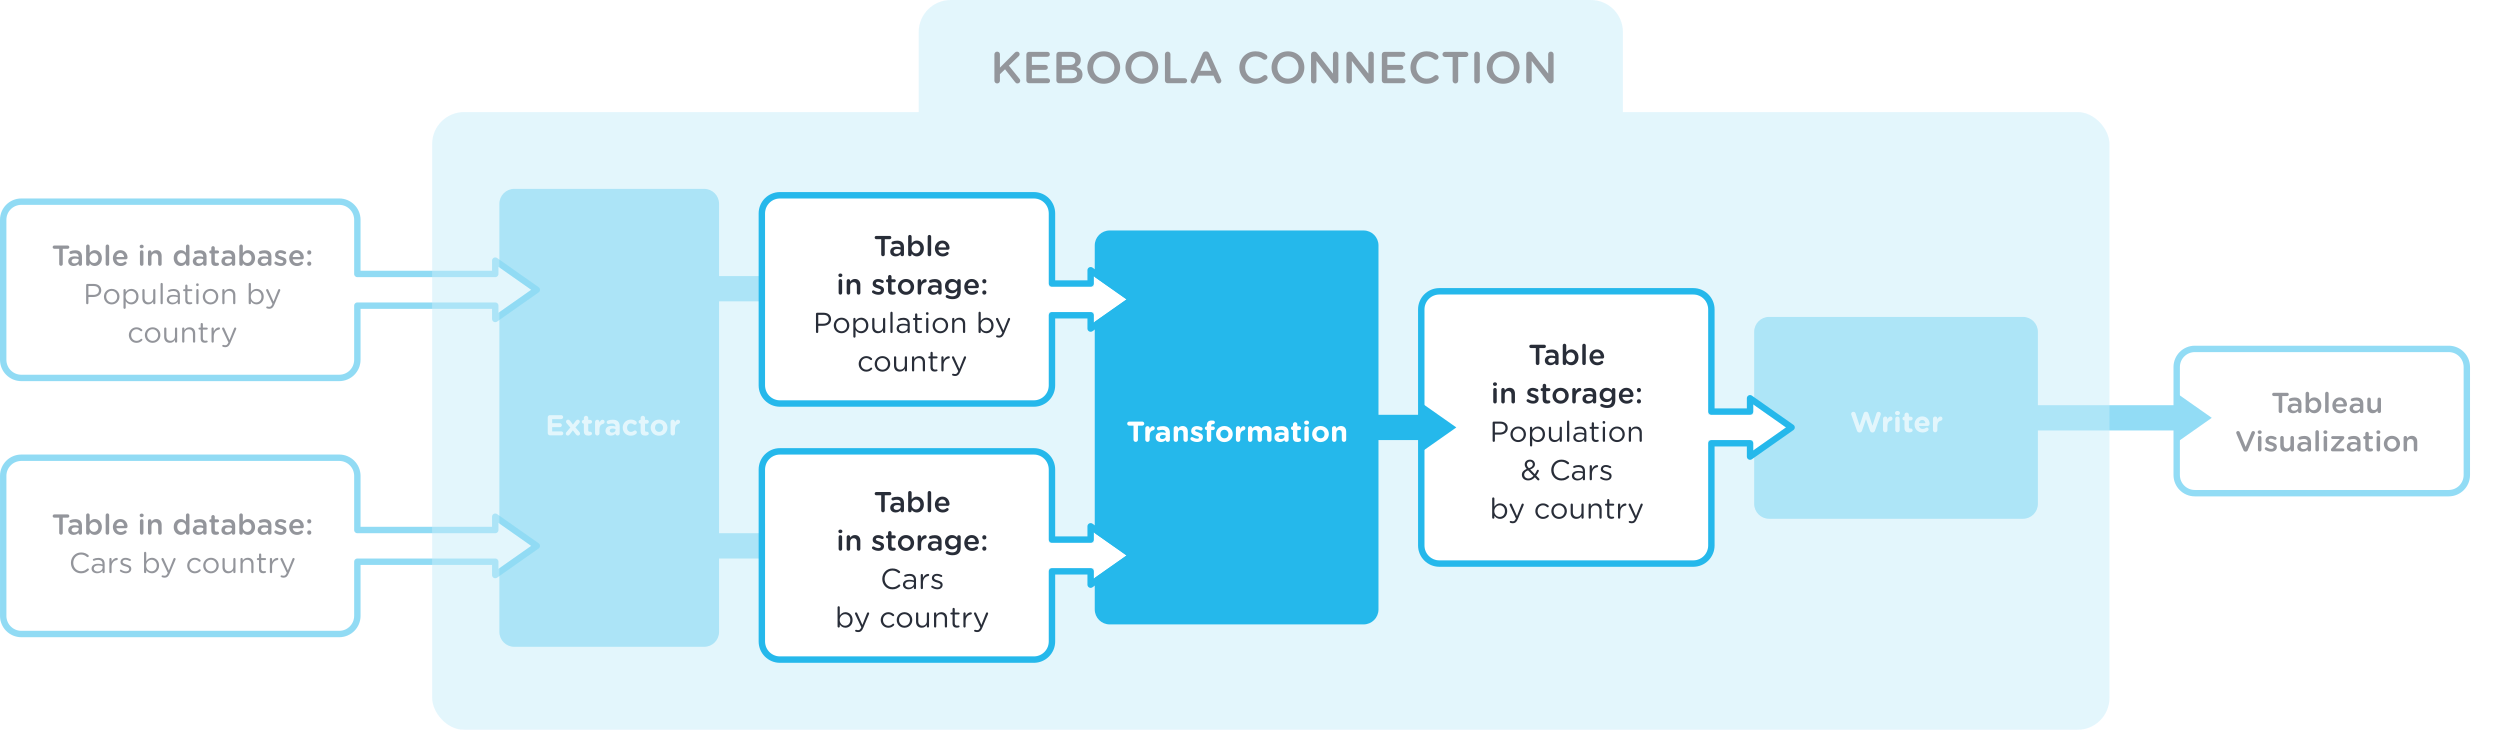 <svg width="781" height="228" viewBox="0 0 781 228" xmlns="http://www.w3.org/2000/svg" xmlns:xlink="http://www.w3.org/1999/xlink"><title>schema 3</title><defs><path d="M163.955 31.531l-10.238-7.193v3.241h-45.08V9.65C108.628 7.085 106.554 5.008 103.992 5H4.645C2.083 5.008.008 7.085 0 9.65v43.762c.006 2.566 2.081 4.645 4.645 4.654h99.347c2.562-.008 4.636-2.085 4.645-4.65V35.482h45.08v3.241l10.238-7.193z" id="a"/><path d="M163.955 111.531l-10.238-7.193v3.241h-45.08V89.65c-.008-2.565-2.083-4.642-4.645-4.65H4.645C2.083 85.008.008 87.085 0 89.65v43.762c.006 2.566 2.081 4.645 4.645 4.654h99.347c2.562-.008 4.636-2.085 4.645-4.65v-17.934h45.08v3.241l10.238-7.193z" id="b"/><path d="M221.637 15.65c-.008-2.565-2.083-4.642-4.645-4.65h-79.347c-2.562.008-4.636 2.085-4.645 4.65v33.762c.006 2.566 2.081 4.645 4.645 4.654h79.347c2.562-.008 4.636-2.085 4.645-4.65V15.65z" id="c"/><filter x="-3.9%" y="-6.6%" width="107.8%" height="117.4%" filterUnits="objectBoundingBox" id="d"><feOffset dy="3" in="SourceAlpha" result="shadowOffsetOuter1"/><feGaussianBlur stdDeviation="3" in="shadowOffsetOuter1" result="shadowBlurOuter1"/><feColorMatrix values="0 0 0 0 0 0 0 0 0 0 0 0 0 0 0 0 0 0 0.2 0" in="shadowBlurOuter1" result="shadowMatrixOuter1"/><feMerge><feMergeNode in="shadowMatrixOuter1"/><feMergeNode in="SourceGraphic"/></feMerge></filter><path d="M318.955 71.531l-10.238-7.193v3.241h-14.08V34.65c-.008-2.565-2.083-4.642-4.645-4.65h-79.347c-2.562.008-4.636 2.085-4.645 4.65v73.762c.006 2.566 2.081 4.645 4.645 4.654h79.347c2.562-.008 4.636-2.085 4.645-4.65V75.482h14.08v3.241l10.238-7.193z" id="e"/><path d="M112.955 31.531l-10.238-7.193v3.241h-14.08V4.65C88.628 2.085 86.554.008 83.992 0H4.645C2.083.008.008 2.085 0 4.65v53.762c.006 2.566 2.081 4.645 4.645 4.654h79.347c2.562-.008 4.636-2.085 4.645-4.65V35.482h14.08v3.241l10.238-7.193z" id="f"/><path d="M112.955 111.531l-10.238-7.193v3.241h-14.08V84.65C88.628 82.085 86.554 80.008 83.992 80H4.645C2.083 80.008.008 82.085 0 84.65v53.762c.006 2.566 2.081 4.645 4.645 4.654h79.347c2.562-.008 4.636-2.085 4.645-4.65v-22.934h14.08v3.241l10.238-7.193z" id="g"/></defs><g fill="none" fill-rule="evenodd"><path d="M224.637 86.241v-22.592c-.008-2.565-2.083-4.642-4.645-4.65h-59.347c-2.562.008-4.636 2.085-4.645 4.65v133.762c.006 2.566 2.081 4.645 4.645 4.654h59.347c2.562-.008 4.636-2.085 4.645-4.65v-22.934h14.08v3.241l10.238-7.193-10.238-7.193v3.241h-14.08V94.144H239.08v3.241l10.238-7.193L239.08 83v3.241h-14.443z" fill-opacity=".5" fill="#25B8EB"/><path d="M171.812 136h3.537c.342 0 .621-.27.621-.612 0-.342-.279-.621-.621-.621h-2.853v-1.323h2.403c.342 0 .621-.27.621-.612 0-.342-.279-.621-.621-.621h-2.403v-1.278h2.808c.342 0 .621-.27.621-.612 0-.342-.279-.621-.621-.621h-3.492c-.387 0-.693.306-.693.693v4.914c0 .387.306.693.693.693zm4.941-.522c0 .342.279.594.639.594.243 0 .432-.153.594-.351l.972-1.278.972 1.278c.18.225.369.351.639.351.342 0 .63-.243.63-.63 0-.18-.072-.342-.225-.522l-1.206-1.386 1.17-1.368c.108-.135.189-.279.189-.468 0-.342-.279-.594-.639-.594-.243 0-.432.153-.594.351l-.909 1.188-.891-1.188c-.18-.225-.369-.351-.639-.351-.342 0-.63.243-.63.63 0 .18.072.342.225.522l1.125 1.296-1.233 1.458c-.117.135-.189.279-.189.468zm7.047.603c.297 0 .531-.036.783-.135.189-.072.351-.27.351-.513 0-.315-.261-.567-.567-.567-.027 0-.117.009-.162.009-.306 0-.441-.153-.441-.468v-2.061h.603c.324 0 .585-.261.585-.585 0-.324-.261-.585-.585-.585h-.603v-.603c0-.378-.306-.684-.684-.684-.378 0-.684.306-.684.684v.603h-.045c-.324 0-.585.261-.585.585 0 .324.261.585.585.585h.045v2.286c0 1.116.567 1.449 1.404 1.449zm2.106-.711c0 .378.306.684.684.684.378 0 .684-.306.684-.684v-1.278c0-.972.387-1.503 1.08-1.665.279-.063.513-.279.513-.639 0-.387-.243-.666-.666-.666-.405 0-.729.432-.927.9v-.216c0-.378-.306-.684-.684-.684-.378 0-.684.306-.684.684v3.564zm4.905.72c-.909 0-1.656-.522-1.656-1.476v-.018c0-1.053.801-1.539 1.944-1.539.486 0 .837.081 1.179.198v-.081c0-.567-.351-.882-1.035-.882-.378 0-.684.054-.945.135-.081.027-.135.036-.198.036-.315 0-.567-.243-.567-.558 0-.243.153-.45.369-.531.432-.162.9-.252 1.539-.252.747 0 1.287.198 1.629.54.36.36.522.891.522 1.539v2.196c0 .369-.297.657-.666.657-.396 0-.657-.279-.657-.567v-.009c-.333.369-.792.612-1.458.612zm.414-.945c.639 0 1.071-.351 1.071-.846v-.243c-.234-.108-.54-.18-.873-.18-.585 0-.945.234-.945.666v.018c0 .369.306.585.747.585zm5.823.963c.792 0 1.305-.252 1.71-.621.117-.108.198-.252.198-.432 0-.324-.252-.585-.576-.585-.162 0-.297.072-.369.126-.261.207-.54.333-.9.333-.747 0-1.224-.594-1.224-1.332v-.018c0-.711.486-1.314 1.17-1.314.36 0 .612.117.855.306.081.063.216.135.396.135.342 0 .621-.27.621-.612 0-.234-.126-.396-.216-.468-.405-.342-.918-.54-1.647-.54-1.476 0-2.529 1.134-2.529 2.511v.018c0 1.377 1.062 2.493 2.511 2.493zm4.491-.027c.297 0 .531-.036.783-.135.189-.072.351-.27.351-.513 0-.315-.261-.567-.567-.567-.027 0-.117.009-.162.009-.306 0-.441-.153-.441-.468v-2.061h.603c.324 0 .585-.261.585-.585 0-.324-.261-.585-.585-.585h-.603v-.603c0-.378-.306-.684-.684-.684-.378 0-.684.306-.684.684v.603h-.045c-.324 0-.585.261-.585.585 0 .324.261.585.585.585h.045v2.286c0 1.116.567 1.449 1.404 1.449zm4.338.027c-1.494 0-2.601-1.107-2.601-2.493v-.018c0-1.386 1.116-2.511 2.619-2.511 1.494 0 2.601 1.107 2.601 2.493v.018c0 1.386-1.116 2.511-2.619 2.511zm.018-1.179c.783 0 1.251-.603 1.251-1.314v-.018c0-.711-.513-1.332-1.269-1.332-.783 0-1.251.603-1.251 1.314v.018c0 .711.513 1.332 1.269 1.332zm3.591.441c0 .378.306.684.684.684.378 0 .684-.306.684-.684v-1.278c0-.972.387-1.503 1.08-1.665.279-.063.513-.279.513-.639 0-.387-.243-.666-.666-.666-.405 0-.729.432-.927.9v-.216c0-.378-.306-.684-.684-.684-.378 0-.684.306-.684.684v3.564z" fill="#FFF"/><g stroke-linecap="square" stroke-linejoin="round" transform="translate(2 59)"><use fill="#FFF" xlink:href="#a"/><path stroke-opacity=".5" stroke="#25B8EB" stroke-width="2" d="M152.717 36.482h-43.08l-0 16.937c-.01 3.114-2.53 5.637-5.645 5.647l-99.351-0C1.528 59.056-.992 56.53-1 53.412l0-43.766C-.99 6.532 1.53 4.01 4.645 4l99.351 0c3.112.01 5.631 2.532 5.641 5.65V26.58h43.08v-4.166l12.978 9.117-12.978 9.117v-4.166z"/></g><path d="M18.494 82.496v-4.77h-1.53c-.288 0-.513-.234-.513-.513s.225-.513.513-.513h4.185c.279 0 .504.234.504.513s-.225.513-.504.513h-1.539v4.77c0 .306-.252.549-.558.549-.306 0-.558-.243-.558-.549zm4.5.603c-.891 0-1.683-.513-1.683-1.467v-.018c0-1.026.801-1.53 1.962-1.53.531 0 .909.081 1.278.198v-.117c0-.675-.414-1.035-1.179-1.035-.414 0-.756.072-1.053.189-.063.018-.117.027-.171.027-.252 0-.459-.198-.459-.45 0-.198.135-.369.297-.432.45-.171.909-.279 1.53-.279.711 0 1.242.189 1.575.531.351.342.513.846.513 1.467v2.34c0 .297-.234.522-.531.522-.315 0-.531-.216-.531-.459v-.18c-.324.387-.819.693-1.548.693zm.306-.792c.72 0 1.269-.414 1.269-1.017v-.324c-.279-.108-.648-.189-1.08-.189-.702 0-1.116.297-1.116.792v.018c0 .459.405.72.927.72zm3.609.198v-5.58c0-.306.234-.54.54-.54.306 0 .549.234.549.54v2.115c.351-.495.846-.891 1.62-.891 1.116 0 2.205.882 2.205 2.466v.018c0 1.575-1.08 2.466-2.205 2.466-.792 0-1.287-.396-1.62-.837v.243c0 .297-.243.54-.549.54-.297 0-.54-.243-.54-.54zm2.448-.351c.747 0 1.359-.585 1.359-1.521v-.018c0-.918-.621-1.521-1.359-1.521s-1.386.612-1.386 1.521v.018c0 .909.648 1.521 1.386 1.521zm3.654.351c0 .306.243.54.54.54.306 0 .549-.234.549-.54v-5.58c0-.297-.243-.54-.549-.54-.306 0-.54.243-.54.54v5.58zm3.33-2.214h2.439c-.072-.702-.486-1.251-1.206-1.251-.666 0-1.134.513-1.233 1.251zm3.069 2.187c-.432.387-.972.63-1.71.63-1.377 0-2.439-.999-2.439-2.466v-.018c0-1.359.963-2.475 2.322-2.475 1.512 0 2.259 1.242 2.259 2.34 0 .306-.234.522-.513.522h-2.979c.117.774.666 1.206 1.368 1.206.459 0 .819-.162 1.125-.414.081-.063.153-.099.279-.099.243 0 .432.189.432.441 0 .135-.063.252-.144.333zm4.23-5.454c0 .324.27.54.621.54s.621-.216.621-.54v-.054c0-.324-.27-.531-.621-.531s-.621.207-.621.531v.054zm.081 5.481c0 .306.243.54.54.54.306 0 .549-.234.549-.54v-3.762c0-.306-.243-.549-.549-.549-.306 0-.54.243-.54.549v3.762zm2.511 0c0 .306.243.54.54.54.306 0 .549-.234.549-.54v-2.187c0-.738.441-1.179 1.071-1.179.648 0 1.017.423 1.017 1.161v2.205c0 .306.243.54.549.54.306 0 .54-.234.54-.54v-2.538c0-1.098-.621-1.818-1.692-1.818-.738 0-1.179.387-1.485.828v-.234c0-.306-.243-.549-.549-.549-.306 0-.54.243-.54.549v3.762zm12.951-5.58v5.58c0 .306-.243.54-.54.54-.306 0-.549-.234-.549-.54v-.297c-.351.495-.846.891-1.62.891-1.116 0-2.205-.891-2.205-2.466v-.018c0-1.575 1.071-2.466 2.205-2.466.783 0 1.278.387 1.62.837v-2.061c0-.306.243-.54.54-.54.306 0 .549.234.549.54zm-2.448 2.169c-.747 0-1.368.576-1.368 1.521v.018c0 .918.63 1.521 1.368 1.521.729 0 1.377-.612 1.377-1.521v-.018c0-.918-.648-1.521-1.377-1.521zm5.184 4.005c-.891 0-1.683-.513-1.683-1.467v-.018c0-1.026.801-1.53 1.962-1.53.531 0 .909.081 1.278.198v-.117c0-.675-.414-1.035-1.179-1.035-.414 0-.756.072-1.053.189-.063.018-.117.027-.171.027-.252 0-.459-.198-.459-.45 0-.198.135-.369.297-.432.45-.171.909-.279 1.53-.279.711 0 1.242.189 1.575.531.351.342.513.846.513 1.467v2.34c0 .297-.234.522-.531.522-.315 0-.531-.216-.531-.459v-.18c-.324.387-.819.693-1.548.693zm.306-.792c.72 0 1.269-.414 1.269-1.017v-.324c-.279-.108-.648-.189-1.08-.189-.702 0-1.116.297-1.116.792v.018c0 .459.405.72.927.72zm5.157.774c.288 0 .513-.045.747-.126.153-.063.288-.225.288-.423 0-.252-.216-.45-.459-.45-.036 0-.144.027-.27.027-.369 0-.585-.171-.585-.594v-2.331h.855c.261 0 .477-.207.477-.468s-.216-.468-.477-.468h-.855v-.81c0-.297-.243-.54-.54-.54-.306 0-.549.243-.549.54v.81h-.18c-.261 0-.468.207-.468.468s.207.468.468.468h.18v2.502c0 1.044.567 1.395 1.368 1.395zm3.474.018c-.891 0-1.683-.513-1.683-1.467v-.018c0-1.026.801-1.53 1.962-1.53.531 0 .909.081 1.278.198v-.117c0-.675-.414-1.035-1.179-1.035-.414 0-.756.072-1.053.189-.063.018-.117.027-.171.027-.252 0-.459-.198-.459-.45 0-.198.135-.369.297-.432.45-.171.909-.279 1.53-.279.711 0 1.242.189 1.575.531.351.342.513.846.513 1.467v2.34c0 .297-.234.522-.531.522-.315 0-.531-.216-.531-.459v-.18c-.324.387-.819.693-1.548.693zm.306-.792c.72 0 1.269-.414 1.269-1.017v-.324c-.279-.108-.648-.189-1.08-.189-.702 0-1.116.297-1.116.792v.018c0 .459.405.72.927.72zm3.609.198v-5.58c0-.306.234-.54.54-.54.306 0 .549.234.549.54v2.115c.351-.495.846-.891 1.62-.891 1.116 0 2.205.882 2.205 2.466v.018c0 1.575-1.08 2.466-2.205 2.466-.792 0-1.287-.396-1.62-.837v.243c0 .297-.243.54-.549.54-.297 0-.54-.243-.54-.54zm2.448-.351c.747 0 1.359-.585 1.359-1.521v-.018c0-.918-.621-1.521-1.359-1.521s-1.386.612-1.386 1.521v.018c0 .909.648 1.521 1.386 1.521zm4.959.945c-.891 0-1.683-.513-1.683-1.467v-.018c0-1.026.801-1.53 1.962-1.53.531 0 .909.081 1.278.198v-.117c0-.675-.414-1.035-1.179-1.035-.414 0-.756.072-1.053.189-.063.018-.117.027-.171.027-.252 0-.459-.198-.459-.45 0-.198.135-.369.297-.432.45-.171.909-.279 1.53-.279.711 0 1.242.189 1.575.531.351.342.513.846.513 1.467v2.34c0 .297-.234.522-.531.522-.315 0-.531-.216-.531-.459v-.18c-.324.387-.819.693-1.548.693zm.306-.792c.72 0 1.269-.414 1.269-1.017v-.324c-.279-.108-.648-.189-1.08-.189-.702 0-1.116.297-1.116.792v.018c0 .459.405.72.927.72zm5.238.783c.99 0 1.764-.495 1.764-1.494v-.018c0-.855-.783-1.17-1.476-1.386-.558-.18-1.071-.324-1.071-.675v-.018c0-.27.243-.468.666-.468.333 0 .729.126 1.116.324.072.036.126.054.216.054.252 0 .45-.189.45-.441 0-.189-.108-.333-.261-.414-.459-.243-.99-.387-1.494-.387-.945 0-1.692.549-1.692 1.449v.018c0 .909.783 1.197 1.485 1.395.558.171 1.062.297 1.062.666v.018c0 .315-.27.513-.738.513-.432 0-.909-.153-1.368-.459-.063-.036-.144-.063-.234-.063-.252 0-.441.198-.441.441 0 .18.09.315.207.378.549.378 1.206.567 1.809.567zm3.699-2.799h2.439c-.072-.702-.486-1.251-1.206-1.251-.666 0-1.134.513-1.233 1.251zm3.069 2.187c-.432.387-.972.63-1.71.63-1.377 0-2.439-.999-2.439-2.466v-.018c0-1.359.963-2.475 2.322-2.475 1.512 0 2.259 1.242 2.259 2.34 0 .306-.234.522-.513.522h-2.979c.117.774.666 1.206 1.368 1.206.459 0 .819-.162 1.125-.414.081-.063.153-.099.279-.099.243 0 .432.189.432.441 0 .135-.063.252-.144.333zm1.485-3.654v.081c0 .36.27.63.639.63.36 0 .63-.27.63-.63v-.081c0-.36-.27-.63-.63-.63-.369 0-.639.27-.639.63zm0 3.51v.09c0 .351.27.621.639.621.36 0 .63-.27.63-.621v-.09c0-.351-.27-.621-.63-.621-.369 0-.639.27-.639.621zm-69.066 12.351V89.06c0-.198.162-.36.351-.36h2.007c1.422 0 2.358.756 2.358 1.998v.018c0 1.359-1.134 2.061-2.475 2.061h-1.53v1.908c0 .198-.162.36-.36.36-.189 0-.351-.162-.351-.36zm.711-2.556h1.557c1.044 0 1.728-.558 1.728-1.386v-.018c0-.9-.675-1.368-1.692-1.368h-1.593v2.772zm7.263 2.979c-1.395 0-2.412-1.098-2.412-2.412v-.018c0-1.314 1.026-2.43 2.43-2.43 1.395 0 2.421 1.098 2.421 2.412v.018c0 1.314-1.035 2.43-2.439 2.43zm.018-.621c1.008 0 1.71-.81 1.71-1.791v-.018c0-.999-.747-1.818-1.728-1.818-1.008 0-1.701.819-1.701 1.8v.018c0 .999.738 1.809 1.719 1.809zm3.672 1.647v-5.481c0-.198.153-.351.342-.351.198 0 .351.153.351.351v.63c.378-.558.927-1.035 1.782-1.035 1.116 0 2.223.882 2.223 2.412v.018c0 1.521-1.098 2.421-2.223 2.421-.864 0-1.422-.468-1.782-.99v2.025c0 .198-.144.351-.342.351-.198 0-.351-.153-.351-.351zm2.349-1.656c.9 0 1.638-.666 1.638-1.791v-.018c0-1.098-.756-1.8-1.638-1.8-.864 0-1.683.729-1.683 1.791v.018c0 1.08.819 1.8 1.683 1.8zm7.614-3.825c0-.198-.153-.351-.342-.351-.198 0-.342.153-.342.351v2.358c0 .873-.603 1.458-1.395 1.458-.819 0-1.287-.54-1.287-1.404v-2.412c0-.198-.162-.351-.351-.351-.198 0-.342.153-.342.351v2.583c0 1.107.657 1.863 1.782 1.863.801 0 1.278-.405 1.593-.909v.504c0 .198.153.351.342.351.198 0 .342-.162.342-.351v-4.041zm1.62 4.041c0 .198.153.351.351.351.198 0 .342-.153.342-.351v-5.958c0-.189-.153-.351-.351-.351-.189 0-.342.162-.342.351v5.958zm3.69.405c-.864 0-1.737-.495-1.737-1.449v-.018c0-.981.81-1.503 1.989-1.503.594 0 1.017.081 1.431.198v-.162c0-.837-.513-1.269-1.386-1.269-.468 0-.864.108-1.206.261-.045.018-.09.027-.126.027-.162 0-.306-.135-.306-.297 0-.144.099-.252.189-.288.459-.198.927-.315 1.521-.315.657 0 1.161.171 1.503.513.315.315.477.765.477 1.359v2.547c0 .198-.144.342-.333.342-.198 0-.333-.144-.333-.324v-.423c-.324.423-.864.801-1.683.801zm.135-.549c.855 0 1.557-.522 1.557-1.26v-.45c-.342-.099-.801-.198-1.368-.198-.873 0-1.359.378-1.359.963v.018c0 .585.54.927 1.17.927zm5.202.531c.27 0 .486-.045.684-.126.117-.045.198-.144.198-.27 0-.162-.135-.297-.297-.297-.054 0-.18.063-.423.063-.468 0-.783-.207-.783-.774v-2.718h1.206c.171 0 .315-.135.315-.306 0-.162-.144-.306-.315-.306h-1.206v-1.098c0-.189-.162-.351-.351-.351-.198 0-.342.162-.342.351v1.098h-.378c-.162 0-.306.135-.306.306 0 .162.144.306.306.306h.378v2.808c0 .945.567 1.314 1.314 1.314zm2.079-6.075c0 .216.18.369.405.369.234 0 .414-.153.414-.369v-.117c0-.225-.18-.369-.414-.369-.225 0-.405.144-.405.369v.117zm.063 5.688c0 .198.153.351.351.351.198 0 .342-.153.342-.351v-4.041c0-.198-.153-.351-.351-.351-.189 0-.342.162-.342.351v4.041zm4.428.414c-1.395 0-2.412-1.098-2.412-2.412v-.018c0-1.314 1.026-2.43 2.43-2.43 1.395 0 2.421 1.098 2.421 2.412v.018c0 1.314-1.035 2.43-2.439 2.43zm.018-.621c1.008 0 1.71-.81 1.71-1.791v-.018c0-.999-.747-1.818-1.728-1.818-1.008 0-1.701.819-1.701 1.8v.018c0 .999.738 1.809 1.719 1.809zm3.672.207c0 .198.153.351.351.351.198 0 .342-.153.342-.351v-2.358c0-.873.594-1.458 1.395-1.458.819 0 1.287.54 1.287 1.404v2.412c0 .198.153.351.351.351.189 0 .342-.153.342-.351v-2.583c0-1.107-.657-1.863-1.782-1.863-.801 0-1.287.405-1.593.909v-.504c0-.198-.153-.351-.351-.351-.189 0-.342.162-.342.351v4.041zm8.244 0v-5.958c0-.198.153-.351.342-.351.198 0 .351.153.351.351v2.547c.378-.558.927-1.035 1.782-1.035 1.116 0 2.223.882 2.223 2.412v.018c0 1.521-1.098 2.421-2.223 2.421-.864 0-1.422-.468-1.782-.99v.585c0 .189-.144.351-.342.351-.198 0-.351-.162-.351-.351zm2.349-.216c.9 0 1.638-.666 1.638-1.791v-.018c0-1.098-.756-1.8-1.638-1.8-.864 0-1.683.729-1.683 1.791v.018c0 1.08.819 1.8 1.683 1.8zm4.113 1.989c.702 0 1.152-.351 1.557-1.314l1.818-4.338c.018-.054.036-.117.036-.171 0-.189-.153-.342-.342-.342-.18 0-.279.117-.333.261l-1.44 3.663-1.62-3.654c-.063-.153-.162-.27-.351-.27-.198 0-.351.153-.351.342 0 .063.018.126.045.189l1.944 4.122-.036.072c-.252.567-.504.828-.936.828-.234 0-.369-.036-.504-.081-.054-.018-.108-.036-.171-.036-.153 0-.297.126-.297.297 0 .162.108.252.216.297.234.081.459.135.765.135zM42.636 107.108c.783 0 1.314-.306 1.755-.747.054-.054.09-.135.09-.216 0-.162-.144-.315-.315-.315-.09 0-.153.045-.198.09-.342.324-.765.567-1.296.567-.972 0-1.71-.801-1.71-1.809v-.018c0-.999.72-1.8 1.665-1.8.558 0 .936.252 1.269.558.054.045.135.081.225.081.18 0 .333-.144.333-.333 0-.108-.054-.198-.108-.243-.414-.378-.936-.675-1.71-.675-1.359 0-2.385 1.116-2.385 2.43v.018c0 1.305 1.026 2.412 2.385 2.412zm5.031 0c-1.395 0-2.412-1.098-2.412-2.412v-.018c0-1.314 1.026-2.43 2.43-2.43 1.395 0 2.421 1.098 2.421 2.412v.018c0 1.314-1.035 2.43-2.439 2.43zm.018-.621c1.008 0 1.71-.81 1.71-1.791v-.018c0-.999-.747-1.818-1.728-1.818-1.008 0-1.701.819-1.701 1.8v.018c0 .999.738 1.809 1.719 1.809zm7.659-3.834c0-.198-.153-.351-.342-.351-.198 0-.342.153-.342.351v2.358c0 .873-.603 1.458-1.395 1.458-.819 0-1.287-.54-1.287-1.404v-2.412c0-.198-.162-.351-.351-.351-.198 0-.342.153-.342.351v2.583c0 1.107.657 1.863 1.782 1.863.801 0 1.278-.405 1.593-.909v.504c0 .198.153.351.342.351.198 0 .342-.162.342-.351v-4.041zm1.557 4.041c0 .198.153.351.351.351.198 0 .342-.153.342-.351v-2.358c0-.873.594-1.458 1.395-1.458.819 0 1.287.54 1.287 1.404v2.412c0 .198.153.351.351.351.189 0 .342-.153.342-.351v-2.583c0-1.107-.657-1.863-1.782-1.863-.801 0-1.287.405-1.593.909v-.504c0-.198-.153-.351-.351-.351-.189 0-.342.162-.342.351v4.041zm7.101.387c.27 0 .486-.045.684-.126.117-.045.198-.144.198-.27 0-.162-.135-.297-.297-.297-.054 0-.18.063-.423.063-.468 0-.783-.207-.783-.774v-2.718h1.206c.171 0 .315-.135.315-.306 0-.162-.144-.306-.315-.306h-1.206v-1.098c0-.189-.162-.351-.351-.351-.198 0-.342.162-.342.351v1.098h-.378c-.162 0-.306.135-.306.306 0 .162.144.306.306.306h.378v2.808c0 .945.567 1.314 1.314 1.314zm2.079-.387c0 .198.153.351.351.351.198 0 .342-.162.342-.351v-1.584c0-1.341.738-2.016 1.638-2.124.18-.027.306-.162.306-.351 0-.198-.135-.351-.342-.351-.585 0-1.26.468-1.602 1.242v-.873c0-.198-.153-.351-.351-.351-.189 0-.342.162-.342.351v4.041zm4.32 1.773c.702 0 1.152-.351 1.557-1.314l1.818-4.338c.018-.054.036-.117.036-.171 0-.189-.153-.342-.342-.342-.18 0-.279.117-.333.261l-1.44 3.663-1.62-3.654c-.063-.153-.162-.27-.351-.27-.198 0-.351.153-.351.342 0 .063.018.126.045.189l1.944 4.122-.036.072c-.252.567-.504.828-.936.828-.234 0-.369-.036-.504-.081-.054-.018-.108-.036-.171-.036-.153 0-.297.126-.297.297 0 .162.108.252.216.297.234.081.459.135.765.135z" fill="#282D38" opacity=".5"/><g stroke-linecap="square" stroke-linejoin="round" transform="translate(2 59)"><use fill="#FFF" xlink:href="#b"/><path stroke-opacity=".5" stroke="#25B8EB" stroke-width="2" d="M152.717 116.482h-43.08l-0 16.937c-.01 3.114-2.53 5.637-5.645 5.647l-99.351-0c-3.113-.01-5.634-2.535-5.641-5.654l0-43.766c.01-3.114 2.53-5.637 5.645-5.647l99.351 0c3.112.01 5.631 2.532 5.641 5.65v16.93h43.08v-4.166l12.978 9.117-12.978 9.117v-4.166z"/></g><path d="M18.494 166.496v-4.77h-1.53c-.288 0-.513-.234-.513-.513s.225-.513.513-.513h4.185c.279 0 .504.234.504.513s-.225.513-.504.513h-1.539v4.77c0 .306-.252.549-.558.549-.306 0-.558-.243-.558-.549zm4.5.603c-.891 0-1.683-.513-1.683-1.467v-.018c0-1.026.801-1.53 1.962-1.53.531 0 .909.081 1.278.198v-.117c0-.675-.414-1.035-1.179-1.035-.414 0-.756.072-1.053.189-.063.018-.117.027-.171.027-.252 0-.459-.198-.459-.45 0-.198.135-.369.297-.432.45-.171.909-.279 1.53-.279.711 0 1.242.189 1.575.531.351.342.513.846.513 1.467v2.34c0 .297-.234.522-.531.522-.315 0-.531-.216-.531-.459v-.18c-.324.387-.819.693-1.548.693zm.306-.792c.72 0 1.269-.414 1.269-1.017v-.324c-.279-.108-.648-.189-1.08-.189-.702 0-1.116.297-1.116.792v.018c0 .459.405.72.927.72zm3.609.198v-5.58c0-.306.234-.54.54-.54.306 0 .549.234.549.54v2.115c.351-.495.846-.891 1.62-.891 1.116 0 2.205.882 2.205 2.466v.018c0 1.575-1.08 2.466-2.205 2.466-.792 0-1.287-.396-1.62-.837v.243c0 .297-.243.54-.549.54-.297 0-.54-.243-.54-.54zm2.448-.351c.747 0 1.359-.585 1.359-1.521v-.018c0-.918-.621-1.521-1.359-1.521s-1.386.612-1.386 1.521v.018c0 .909.648 1.521 1.386 1.521zm3.654.351c0 .306.243.54.54.54.306 0 .549-.234.549-.54v-5.58c0-.297-.243-.54-.549-.54-.306 0-.54.243-.54.54v5.58zm3.33-2.214h2.439c-.072-.702-.486-1.251-1.206-1.251-.666 0-1.134.513-1.233 1.251zm3.069 2.187c-.432.387-.972.63-1.71.63-1.377 0-2.439-.999-2.439-2.466v-.018c0-1.359.963-2.475 2.322-2.475 1.512 0 2.259 1.242 2.259 2.34 0 .306-.234.522-.513.522h-2.979c.117.774.666 1.206 1.368 1.206.459 0 .819-.162 1.125-.414.081-.063.153-.099.279-.099.243 0 .432.189.432.441 0 .135-.063.252-.144.333zm4.23-5.454c0 .324.27.54.621.54s.621-.216.621-.54v-.054c0-.324-.27-.531-.621-.531s-.621.207-.621.531v.054zm.081 5.481c0 .306.243.54.54.54.306 0 .549-.234.549-.54v-3.762c0-.306-.243-.549-.549-.549-.306 0-.54.243-.54.549v3.762zm2.511 0c0 .306.243.54.54.54.306 0 .549-.234.549-.54v-2.187c0-.738.441-1.179 1.071-1.179.648 0 1.017.423 1.017 1.161v2.205c0 .306.243.54.549.54.306 0 .54-.234.54-.54v-2.538c0-1.098-.621-1.818-1.692-1.818-.738 0-1.179.387-1.485.828v-.234c0-.306-.243-.549-.549-.549-.306 0-.54.243-.54.549v3.762zm12.951-5.58v5.58c0 .306-.243.54-.54.54-.306 0-.549-.234-.549-.54v-.297c-.351.495-.846.891-1.62.891-1.116 0-2.205-.891-2.205-2.466v-.018c0-1.575 1.071-2.466 2.205-2.466.783 0 1.278.387 1.62.837v-2.061c0-.306.243-.54.54-.54.306 0 .549.234.549.54zm-2.448 2.169c-.747 0-1.368.576-1.368 1.521v.018c0 .918.63 1.521 1.368 1.521.729 0 1.377-.612 1.377-1.521v-.018c0-.918-.648-1.521-1.377-1.521zm5.184 4.005c-.891 0-1.683-.513-1.683-1.467v-.018c0-1.026.801-1.53 1.962-1.53.531 0 .909.081 1.278.198v-.117c0-.675-.414-1.035-1.179-1.035-.414 0-.756.072-1.053.189-.063.018-.117.027-.171.027-.252 0-.459-.198-.459-.45 0-.198.135-.369.297-.432.45-.171.909-.279 1.53-.279.711 0 1.242.189 1.575.531.351.342.513.846.513 1.467v2.34c0 .297-.234.522-.531.522-.315 0-.531-.216-.531-.459v-.18c-.324.387-.819.693-1.548.693zm.306-.792c.72 0 1.269-.414 1.269-1.017v-.324c-.279-.108-.648-.189-1.08-.189-.702 0-1.116.297-1.116.792v.018c0 .459.405.72.927.72zm5.157.774c.288 0 .513-.045.747-.126.153-.063.288-.225.288-.423 0-.252-.216-.45-.459-.45-.036 0-.144.027-.27.027-.369 0-.585-.171-.585-.594v-2.331h.855c.261 0 .477-.207.477-.468s-.216-.468-.477-.468h-.855v-.81c0-.297-.243-.54-.54-.54-.306 0-.549.243-.549.54v.81h-.18c-.261 0-.468.207-.468.468s.207.468.468.468h.18v2.502c0 1.044.567 1.395 1.368 1.395zm3.474.018c-.891 0-1.683-.513-1.683-1.467v-.018c0-1.026.801-1.53 1.962-1.53.531 0 .909.081 1.278.198v-.117c0-.675-.414-1.035-1.179-1.035-.414 0-.756.072-1.053.189-.063.018-.117.027-.171.027-.252 0-.459-.198-.459-.45 0-.198.135-.369.297-.432.45-.171.909-.279 1.53-.279.711 0 1.242.189 1.575.531.351.342.513.846.513 1.467v2.34c0 .297-.234.522-.531.522-.315 0-.531-.216-.531-.459v-.18c-.324.387-.819.693-1.548.693zm.306-.792c.72 0 1.269-.414 1.269-1.017v-.324c-.279-.108-.648-.189-1.08-.189-.702 0-1.116.297-1.116.792v.018c0 .459.405.72.927.72zm3.609.198v-5.58c0-.306.234-.54.54-.54.306 0 .549.234.549.54v2.115c.351-.495.846-.891 1.62-.891 1.116 0 2.205.882 2.205 2.466v.018c0 1.575-1.08 2.466-2.205 2.466-.792 0-1.287-.396-1.62-.837v.243c0 .297-.243.54-.549.54-.297 0-.54-.243-.54-.54zm2.448-.351c.747 0 1.359-.585 1.359-1.521v-.018c0-.918-.621-1.521-1.359-1.521s-1.386.612-1.386 1.521v.018c0 .909.648 1.521 1.386 1.521zm4.959.945c-.891 0-1.683-.513-1.683-1.467v-.018c0-1.026.801-1.53 1.962-1.53.531 0 .909.081 1.278.198v-.117c0-.675-.414-1.035-1.179-1.035-.414 0-.756.072-1.053.189-.063.018-.117.027-.171.027-.252 0-.459-.198-.459-.45 0-.198.135-.369.297-.432.45-.171.909-.279 1.53-.279.711 0 1.242.189 1.575.531.351.342.513.846.513 1.467v2.34c0 .297-.234.522-.531.522-.315 0-.531-.216-.531-.459v-.18c-.324.387-.819.693-1.548.693zm.306-.792c.72 0 1.269-.414 1.269-1.017v-.324c-.279-.108-.648-.189-1.08-.189-.702 0-1.116.297-1.116.792v.018c0 .459.405.72.927.72zm5.238.783c.99 0 1.764-.495 1.764-1.494v-.018c0-.855-.783-1.17-1.476-1.386-.558-.18-1.071-.324-1.071-.675v-.018c0-.27.243-.468.666-.468.333 0 .729.126 1.116.324.072.036.126.054.216.054.252 0 .45-.189.45-.441 0-.189-.108-.333-.261-.414-.459-.243-.99-.387-1.494-.387-.945 0-1.692.549-1.692 1.449v.018c0 .909.783 1.197 1.485 1.395.558.171 1.062.297 1.062.666v.018c0 .315-.27.513-.738.513-.432 0-.909-.153-1.368-.459-.063-.036-.144-.063-.234-.063-.252 0-.441.198-.441.441 0 .18.09.315.207.378.549.378 1.206.567 1.809.567zm3.699-2.799h2.439c-.072-.702-.486-1.251-1.206-1.251-.666 0-1.134.513-1.233 1.251zm3.069 2.187c-.432.387-.972.63-1.71.63-1.377 0-2.439-.999-2.439-2.466v-.018c0-1.359.963-2.475 2.322-2.475 1.512 0 2.259 1.242 2.259 2.34 0 .306-.234.522-.513.522h-2.979c.117.774.666 1.206 1.368 1.206.459 0 .819-.162 1.125-.414.081-.063.153-.099.279-.099.243 0 .432.189.432.441 0 .135-.063.252-.144.333zm1.485-3.654v.081c0 .36.27.63.639.63.36 0 .63-.27.63-.63v-.081c0-.36-.27-.63-.63-.63-.369 0-.639.27-.639.63zm0 3.51v.09c0 .351.27.621.639.621.36 0 .63-.27.63-.621v-.09c0-.351-.27-.621-.63-.621-.369 0-.639.27-.639.621zM25.311 179.108c1.035 0 1.719-.36 2.34-.927.063-.054.117-.144.117-.252 0-.18-.162-.342-.342-.342-.09 0-.171.045-.225.099-.54.495-1.089.765-1.872.765-1.386 0-2.439-1.143-2.439-2.601v-.018c0-1.449 1.044-2.583 2.439-2.583.774 0 1.323.288 1.809.72.054.036.135.081.234.081.189 0 .36-.162.36-.351 0-.126-.072-.225-.144-.288-.585-.486-1.233-.819-2.25-.819-1.854 0-3.186 1.476-3.186 3.258v.018c0 1.809 1.341 3.24 3.159 3.24zm5.031-.009c-.864 0-1.737-.495-1.737-1.449v-.018c0-.981.81-1.503 1.989-1.503.594 0 1.017.081 1.431.198v-.162c0-.837-.513-1.269-1.386-1.269-.468 0-.864.108-1.206.261-.045.018-.09.027-.126.027-.162 0-.306-.135-.306-.297 0-.144.099-.252.189-.288.459-.198.927-.315 1.521-.315.657 0 1.161.171 1.503.513.315.315.477.765.477 1.359v2.547c0 .198-.144.342-.333.342-.198 0-.333-.144-.333-.324v-.423c-.324.423-.864.801-1.683.801zm.135-.549c.855 0 1.557-.522 1.557-1.26v-.45c-.342-.099-.801-.198-1.368-.198-.873 0-1.359.378-1.359.963v.018c0 .585.54.927 1.17.927zm3.69.144c0 .198.153.351.351.351.198 0 .342-.162.342-.351v-1.584c0-1.341.738-2.016 1.638-2.124.18-.027.306-.162.306-.351 0-.198-.135-.351-.342-.351-.585 0-1.26.468-1.602 1.242v-.873c0-.198-.153-.351-.351-.351-.189 0-.342.162-.342.351v4.041zm5.184.396c.927 0 1.656-.513 1.656-1.395v-.018c0-.837-.774-1.116-1.494-1.332-.621-.189-1.197-.36-1.197-.801v-.018c0-.387.351-.675.9-.675.396 0 .819.135 1.215.36.036.018.09.036.153.036.171 0 .306-.135.306-.297 0-.135-.081-.234-.171-.288-.45-.243-.99-.396-1.485-.396-.918 0-1.584.531-1.584 1.332v.018c0 .855.81 1.107 1.539 1.314.612.171 1.161.351 1.161.819v.018c0 .45-.405.738-.963.738-.504 0-.999-.171-1.476-.495-.045-.036-.108-.054-.171-.054-.171 0-.306.135-.306.297 0 .117.063.207.126.252.504.36 1.179.585 1.791.585zm5.643-.396v-5.958c0-.198.153-.351.342-.351.198 0 .351.153.351.351v2.547c.378-.558.927-1.035 1.782-1.035 1.116 0 2.223.882 2.223 2.412v.018c0 1.521-1.098 2.421-2.223 2.421-.864 0-1.422-.468-1.782-.99v.585c0 .189-.144.351-.342.351-.198 0-.351-.162-.351-.351zm2.349-.216c.9 0 1.638-.666 1.638-1.791v-.018c0-1.098-.756-1.8-1.638-1.8-.864 0-1.683.729-1.683 1.791v.018c0 1.08.819 1.8 1.683 1.8zm4.113 1.989c.702 0 1.152-.351 1.557-1.314l1.818-4.338c.018-.054.036-.117.036-.171 0-.189-.153-.342-.342-.342-.18 0-.279.117-.333.261l-1.44 3.663-1.62-3.654c-.063-.153-.162-.27-.351-.27-.198 0-.351.153-.351.342 0 .063.018.126.045.189l1.944 4.122-.036.072c-.252.567-.504.828-.936.828-.234 0-.369-.036-.504-.081-.054-.018-.108-.036-.171-.036-.153 0-.297.126-.297.297 0 .162.108.252.216.297.234.081.459.135.765.135zm9.405-1.359c.783 0 1.314-.306 1.755-.747.054-.054.09-.135.09-.216 0-.162-.144-.315-.315-.315-.09 0-.153.045-.198.09-.342.324-.765.567-1.296.567-.972 0-1.71-.801-1.71-1.809v-.018c0-.999.72-1.8 1.665-1.8.558 0 .936.252 1.269.558.054.045.135.081.225.081.18 0 .333-.144.333-.333 0-.108-.054-.198-.108-.243-.414-.378-.936-.675-1.71-.675-1.359 0-2.385 1.116-2.385 2.43v.018c0 1.305 1.026 2.412 2.385 2.412zm5.031 0c-1.395 0-2.412-1.098-2.412-2.412v-.018c0-1.314 1.026-2.43 2.43-2.43 1.395 0 2.421 1.098 2.421 2.412v.018c0 1.314-1.035 2.43-2.439 2.43zm.018-.621c1.008 0 1.71-.81 1.71-1.791v-.018c0-.999-.747-1.818-1.728-1.818-1.008 0-1.701.819-1.701 1.8v.018c0 .999.738 1.809 1.719 1.809zm7.659-3.834c0-.198-.153-.351-.342-.351-.198 0-.342.153-.342.351v2.358c0 .873-.603 1.458-1.395 1.458-.819 0-1.287-.54-1.287-1.404v-2.412c0-.198-.162-.351-.351-.351-.198 0-.342.153-.342.351v2.583c0 1.107.657 1.863 1.782 1.863.801 0 1.278-.405 1.593-.909v.504c0 .198.153.351.342.351.198 0 .342-.162.342-.351v-4.041zm1.557 4.041c0 .198.153.351.351.351.198 0 .342-.153.342-.351v-2.358c0-.873.594-1.458 1.395-1.458.819 0 1.287.54 1.287 1.404v2.412c0 .198.153.351.351.351.189 0 .342-.153.342-.351v-2.583c0-1.107-.657-1.863-1.782-1.863-.801 0-1.287.405-1.593.909v-.504c0-.198-.153-.351-.351-.351-.189 0-.342.162-.342.351v4.041zm7.101.387c.27 0 .486-.045.684-.126.117-.045.198-.144.198-.27 0-.162-.135-.297-.297-.297-.054 0-.18.063-.423.063-.468 0-.783-.207-.783-.774v-2.718h1.206c.171 0 .315-.135.315-.306 0-.162-.144-.306-.315-.306h-1.206v-1.098c0-.189-.162-.351-.351-.351-.198 0-.342.162-.342.351v1.098h-.378c-.162 0-.306.135-.306.306 0 .162.144.306.306.306h.378v2.808c0 .945.567 1.314 1.314 1.314zm2.079-.387c0 .198.153.351.351.351.198 0 .342-.162.342-.351v-1.584c0-1.341.738-2.016 1.638-2.124.18-.027.306-.162.306-.351 0-.198-.135-.351-.342-.351-.585 0-1.26.468-1.602 1.242v-.873c0-.198-.153-.351-.351-.351-.189 0-.342.162-.342.351v4.041zm4.32 1.773c.702 0 1.152-.351 1.557-1.314l1.818-4.338c.018-.054.036-.117.036-.171 0-.189-.153-.342-.342-.342-.18 0-.279.117-.333.261l-1.44 3.663-1.62-3.654c-.063-.153-.162-.27-.351-.27-.198 0-.351.153-.351.342 0 .063.018.126.045.189l1.944 4.122-.036.072c-.252.567-.504.828-.936.828-.234 0-.369-.036-.504-.081-.054-.018-.108-.036-.171-.036-.153 0-.297.126-.297.297 0 .162.108.252.216.297.234.081.459.135.765.135z" fill="#282D38" opacity=".5"/><g><g stroke-linecap="square" stroke-linejoin="round" transform="translate(548 99)"><use fill="#FFF" xlink:href="#c"/><path stroke="#25B8EB" stroke-width="2" d="M222.637 15.647l0.0.003-0 33.769c-.01 3.114-2.53 5.637-5.645 5.647l-79.351-0c-3.113-.01-5.634-2.535-5.641-5.654l0-33.766c.01-3.114 2.53-5.637 5.645-5.647l79.351 0c3.112.01 5.631 2.532 5.641 5.647z"/></g><path d="M711.857 128.496v-4.77h-1.53c-.288 0-.513-.234-.513-.513s.225-.513.513-.513h4.185c.279 0 .504.234.504.513s-.225.513-.504.513h-1.539v4.77c0 .306-.252.549-.558.549-.306 0-.558-.243-.558-.549zm4.5.603c-.891 0-1.683-.513-1.683-1.467v-.018c0-1.026.801-1.53 1.962-1.53.531 0 .909.081 1.278.198v-.117c0-.675-.414-1.035-1.179-1.035-.414 0-.756.072-1.053.189-.063.018-.117.027-.171.027-.252 0-.459-.198-.459-.45 0-.198.135-.369.297-.432.45-.171.909-.279 1.53-.279.711 0 1.242.189 1.575.531.351.342.513.846.513 1.467v2.34c0 .297-.234.522-.531.522-.315 0-.531-.216-.531-.459v-.18c-.324.387-.819.693-1.548.693zm.306-.792c.72 0 1.269-.414 1.269-1.017v-.324c-.279-.108-.648-.189-1.08-.189-.702 0-1.116.297-1.116.792v.018c0 .459.405.72.927.72zm3.609.198v-5.58c0-.306.234-.54.54-.54.306 0 .549.234.549.54v2.115c.351-.495.846-.891 1.62-.891 1.116 0 2.205.882 2.205 2.466v.018c0 1.575-1.08 2.466-2.205 2.466-.792 0-1.287-.396-1.62-.837v.243c0 .297-.243.54-.549.54-.297 0-.54-.243-.54-.54zm2.448-.351c.747 0 1.359-.585 1.359-1.521v-.018c0-.918-.621-1.521-1.359-1.521s-1.386.612-1.386 1.521v.018c0 .909.648 1.521 1.386 1.521zm3.654.351c0 .306.243.54.54.54.306 0 .549-.234.549-.54v-5.58c0-.297-.243-.54-.549-.54-.306 0-.54.243-.54.54v5.58zm3.33-2.214h2.439c-.072-.702-.486-1.251-1.206-1.251-.666 0-1.134.513-1.233 1.251zm3.069 2.187c-.432.387-.972.63-1.71.63-1.377 0-2.439-.999-2.439-2.466v-.018c0-1.359.963-2.475 2.322-2.475 1.512 0 2.259 1.242 2.259 2.34 0 .306-.234.522-.513.522h-2.979c.117.774.666 1.206 1.368 1.206.459 0 .819-.162 1.125-.414.081-.063.153-.099.279-.099.243 0 .432.189.432.441 0 .135-.063.252-.144.333zm2.916.621c-.891 0-1.683-.513-1.683-1.467v-.018c0-1.026.801-1.53 1.962-1.53.531 0 .909.081 1.278.198v-.117c0-.675-.414-1.035-1.179-1.035-.414 0-.756.072-1.053.189-.063.018-.117.027-.171.027-.252 0-.459-.198-.459-.45 0-.198.135-.369.297-.432.45-.171.909-.279 1.53-.279.711 0 1.242.189 1.575.531.351.342.513.846.513 1.467v2.34c0 .297-.234.522-.531.522-.315 0-.531-.216-.531-.459v-.18c-.324.387-.819.693-1.548.693zm.306-.792c.72 0 1.269-.414 1.269-1.017v-.324c-.279-.108-.648-.189-1.08-.189-.702 0-1.116.297-1.116.792v.018c0 .459.405.72.927.72zm7.83-3.564c0-.306-.252-.549-.549-.549-.306 0-.549.243-.549.549v2.187c0 .738-.441 1.17-1.071 1.17-.648 0-1.017-.414-1.017-1.152v-2.205c0-.306-.243-.549-.549-.549-.297 0-.54.243-.54.549v2.529c0 1.107.621 1.827 1.692 1.827.738 0 1.179-.387 1.485-.837v.243c0 .306.252.54.549.54.306 0 .549-.243.549-.54v-3.762zm-42.336 16.347h.063c.315 0 .522-.171.639-.45l2.214-5.22c.027-.063.054-.153.054-.234 0-.297-.243-.531-.549-.531-.261 0-.459.171-.531.36l-1.845 4.581-1.818-4.545c-.09-.234-.279-.396-.567-.396-.315 0-.558.243-.558.54 0 .099.027.18.063.261l2.205 5.184c.117.279.324.45.63.45zm3.816-6.066c0 .324.27.54.621.54s.621-.216.621-.54v-.054c0-.324-.27-.531-.621-.531s-.621.207-.621.531v.054zm.081 5.481c0 .306.243.54.54.54.306 0 .549-.234.549-.54v-3.762c0-.306-.243-.549-.549-.549-.306 0-.54.243-.54.549v3.762zm4.14.585c.99 0 1.764-.495 1.764-1.494v-.018c0-.855-.783-1.17-1.476-1.386-.558-.18-1.071-.324-1.071-.675v-.018c0-.27.243-.468.666-.468.333 0 .729.126 1.116.324.072.036.126.054.216.054.252 0 .45-.189.45-.441 0-.189-.108-.333-.261-.414-.459-.243-.99-.387-1.494-.387-.945 0-1.692.549-1.692 1.449v.018c0 .909.783 1.197 1.485 1.395.558.171 1.062.297 1.062.666v.018c0 .315-.27.513-.738.513-.432 0-.909-.153-1.368-.459-.063-.036-.144-.063-.234-.063-.252 0-.441.198-.441.441 0 .18.09.315.207.378.549.378 1.206.567 1.809.567zm7.101-4.347c0-.306-.252-.549-.549-.549-.306 0-.549.243-.549.549v2.187c0 .738-.441 1.17-1.071 1.17-.648 0-1.017-.414-1.017-1.152v-2.205c0-.306-.243-.549-.549-.549-.297 0-.54.243-.54.549v2.529c0 1.107.621 1.827 1.692 1.827.738 0 1.179-.387 1.485-.837v.243c0 .306.252.54.549.54.306 0 .549-.243.549-.54v-3.762zm2.727 4.356c-.891 0-1.683-.513-1.683-1.467v-.018c0-1.026.801-1.53 1.962-1.53.531 0 .909.081 1.278.198v-.117c0-.675-.414-1.035-1.179-1.035-.414 0-.756.072-1.053.189-.063.018-.117.027-.171.027-.252 0-.459-.198-.459-.45 0-.198.135-.369.297-.432.45-.171.909-.279 1.53-.279.711 0 1.242.189 1.575.531.351.342.513.846.513 1.467v2.34c0 .297-.234.522-.531.522-.315 0-.531-.216-.531-.459v-.18c-.324.387-.819.693-1.548.693zm.306-.792c.72 0 1.269-.414 1.269-1.017v-.324c-.279-.108-.648-.189-1.08-.189-.702 0-1.116.297-1.116.792v.018c0 .459.405.72.927.72zm3.672.198c0 .306.243.54.54.54.306 0 .549-.234.549-.54v-5.58c0-.297-.243-.54-.549-.54-.306 0-.54.243-.54.54v5.58zm2.493-5.481c0 .324.27.54.621.54s.621-.216.621-.54v-.054c0-.324-.27-.531-.621-.531s-.621.207-.621.531v.054zm.081 5.481c0 .306.243.54.54.54.306 0 .549-.234.549-.54v-3.762c0-.306-.243-.549-.549-.549-.306 0-.54.243-.54.549v3.762zm2.799.495h3.222c.252 0 .45-.198.45-.441 0-.252-.198-.45-.45-.45h-2.34l2.538-2.88c.162-.18.234-.315.234-.522v-.027c0-.252-.225-.432-.522-.432h-3.132c-.252 0-.45.198-.45.45 0 .243.198.441.45.441h2.241l-2.529 2.88c-.171.18-.243.315-.243.522v.018c0 .252.225.441.531.441zm6.12.099c-.891 0-1.683-.513-1.683-1.467v-.018c0-1.026.801-1.53 1.962-1.53.531 0 .909.081 1.278.198v-.117c0-.675-.414-1.035-1.179-1.035-.414 0-.756.072-1.053.189-.063.018-.117.027-.171.027-.252 0-.459-.198-.459-.45 0-.198.135-.369.297-.432.45-.171.909-.279 1.53-.279.711 0 1.242.189 1.575.531.351.342.513.846.513 1.467v2.34c0 .297-.234.522-.531.522-.315 0-.531-.216-.531-.459v-.18c-.324.387-.819.693-1.548.693zm.306-.792c.72 0 1.269-.414 1.269-1.017v-.324c-.279-.108-.648-.189-1.08-.189-.702 0-1.116.297-1.116.792v.018c0 .459.405.72.927.72zm5.157.774c.288 0 .513-.045.747-.126.153-.063.288-.225.288-.423 0-.252-.216-.45-.459-.45-.036 0-.144.027-.27.027-.369 0-.585-.171-.585-.594v-2.331h.855c.261 0 .477-.207.477-.468s-.216-.468-.477-.468h-.855v-.81c0-.297-.243-.54-.54-.54-.306 0-.549.243-.549.54v.81h-.18c-.261 0-.468.207-.468.468s.207.468.468.468h.18v2.502c0 1.044.567 1.395 1.368 1.395zm2.088-6.057c0 .324.27.54.621.54s.621-.216.621-.54v-.054c0-.324-.27-.531-.621-.531s-.621.207-.621.531v.054zm.081 5.481c0 .306.243.54.54.54.306 0 .549-.234.549-.54v-3.762c0-.306-.243-.549-.549-.549-.306 0-.54.243-.54.549v3.762zm4.77.603c-1.449 0-2.52-1.107-2.52-2.457v-.018c0-1.359 1.08-2.484 2.538-2.484 1.458 0 2.529 1.107 2.529 2.466v.018c0 1.35-1.08 2.475-2.547 2.475zm.018-.954c.882 0 1.44-.684 1.44-1.503v-.018c0-.837-.603-1.53-1.458-1.53-.873 0-1.431.684-1.431 1.512v.018c0 .828.603 1.521 1.449 1.521zm3.636.351c0 .306.243.54.54.54.306 0 .549-.234.549-.54v-2.187c0-.738.441-1.179 1.071-1.179.648 0 1.017.423 1.017 1.161v2.205c0 .306.243.54.549.54.306 0 .54-.234.54-.54v-2.538c0-1.098-.621-1.818-1.692-1.818-.738 0-1.179.387-1.485.828v-.234c0-.306-.243-.549-.549-.549-.306 0-.54.243-.54.549v3.762z" fill="#282D38"/><path d="M690.955 130.531l-10.238-7.193v3.241h-44.08v-22.93c-.008-2.565-2.083-4.642-4.645-4.65h-79.347c-2.562.008-4.636 2.085-4.645 4.65v53.762c.006 2.566 2.081 4.645 4.645 4.654h79.347c2.562-.008 4.636-2.085 4.645-4.65v-22.934h44.08v3.241l10.238-7.193z" fill="#25B8EB"/><path d="M580.116 134.532c.126.351.387.567.72.567h.144c.333 0 .585-.207.711-.567l1.242-3.609 1.242 3.609c.126.36.378.567.711.567h.144c.333 0 .594-.216.72-.567l1.764-4.95c.027-.081.054-.189.054-.27 0-.378-.306-.666-.684-.666-.342 0-.576.225-.666.495l-1.251 3.861-1.26-3.825c-.108-.333-.351-.549-.702-.549h-.108c-.351 0-.594.225-.702.549l-1.26 3.825-1.251-3.861c-.09-.288-.351-.495-.675-.495-.387 0-.711.288-.711.675 0 .081.027.18.054.261l1.764 4.95zm8.145-.162c0 .378.306.684.684.684.378 0 .684-.306.684-.684v-1.278c0-.972.387-1.503 1.08-1.665.279-.063.513-.279.513-.639 0-.387-.243-.666-.666-.666-.405 0-.729.432-.927.9v-.216c0-.378-.306-.684-.684-.684-.378 0-.684.306-.684.684v3.564zm3.744-5.328c0 .396.333.648.765.648s.765-.252.765-.648v-.018c0-.396-.333-.639-.765-.639s-.765.243-.765.639v.018zm.081 5.328c0 .378.306.684.684.684.378 0 .684-.306.684-.684v-3.564c0-.378-.306-.684-.684-.684-.378 0-.684.306-.684.684v3.564zm4.284.711c.297 0 .531-.036.783-.135.189-.072.351-.27.351-.513 0-.315-.261-.567-.567-.567-.027 0-.117.009-.162.009-.306 0-.441-.153-.441-.468v-2.061h.603c.324 0 .585-.261.585-.585 0-.324-.261-.585-.585-.585h-.603v-.603c0-.378-.306-.684-.684-.684-.378 0-.684.306-.684.684v.603h-.045c-.324 0-.585.261-.585.585 0 .324.261.585.585.585h.045v2.286c0 1.116.567 1.449 1.404 1.449zm3.078-2.871h2.061c-.081-.612-.441-1.026-1.017-1.026-.567 0-.936.405-1.044 1.026zm2.853 2.313c-.423.36-.972.585-1.674.585-1.449 0-2.52-1.017-2.52-2.493v-.018c0-1.377.981-2.511 2.385-2.511 1.611 0 2.322 1.323 2.322 2.322 0 .396-.279.657-.639.657h-2.709c.135.621.567.945 1.179.945.378 0 .693-.117.972-.324.099-.072.189-.108.333-.108.306 0 .531.234.531.54 0 .18-.081.315-.18.405zm1.557-.153c0 .378.306.684.684.684.378 0 .684-.306.684-.684v-1.278c0-.972.387-1.503 1.08-1.665.279-.063.513-.279.513-.639 0-.387-.243-.666-.666-.666-.405 0-.729.432-.927.9v-.216c0-.378-.306-.684-.684-.684-.378 0-.684.306-.684.684v3.564z" fill="#FFF"/></g><path fill="#FFF" opacity=".5" d="M533 59h248v144H533z"/><g opacity=".5" transform="translate(135)"><path d="M162 0h200c5.523 0 10 4.477 10 10v40H152V10c0-5.523 4.477-10 10-10z" fill="#C8EDFA"/><rect fill="#C8EDFA" y="35" width="524" height="193" rx="10"/><path d="M175.654 25.216c0 .476.378.854.868.854.476 0 .854-.378.854-.854v-2.03l1.596-1.54 3.15 4.018c.182.238.392.406.728.406.49 0 .868-.364.868-.84 0-.266-.098-.434-.238-.616l-3.304-4.102 3.052-2.94c.196-.182.308-.378.308-.644 0-.42-.322-.798-.798-.798-.308 0-.518.112-.714.322l-4.648 4.676v-4.144c0-.476-.378-.854-.854-.854-.49 0-.868.378-.868.854v8.232zm10.85.784h5.768c.42 0 .77-.336.77-.77 0-.42-.35-.77-.77-.77h-4.914v-2.632h4.214c.42 0 .77-.336.77-.756 0-.434-.35-.784-.77-.784h-4.214V17.74h4.844c.42 0 .77-.336.77-.77 0-.42-.35-.77-.77-.77h-5.698c-.49 0-.868.378-.868.868v8.064c0 .49.378.868.868.868zm8.512-.868v-8.064c0-.49.378-.868.868-.868h3.528c1.12 0 2.002.308 2.562.868.434.434.658.966.658 1.624v.028c0 1.176-.672 1.806-1.4 2.184 1.148.392 1.946 1.05 1.946 2.38v.028c0 1.75-1.442 2.688-3.626 2.688h-3.668c-.49 0-.868-.378-.868-.868zm1.694-4.802h2.352c1.106 0 1.848-.434 1.848-1.33v-.028c0-.77-.616-1.246-1.722-1.246h-2.478v2.604zm0 4.144h2.856c1.176 0 1.89-.462 1.89-1.344v-.028c0-.826-.658-1.316-2.016-1.316h-2.73v2.688zm13.09 1.694c-3.01 0-5.11-2.282-5.11-5.04V21.1c0-2.758 2.128-5.068 5.138-5.068s5.11 2.282 5.11 5.04v.028c0 2.758-2.128 5.068-5.138 5.068zm.028-1.596c1.946 0 3.304-1.54 3.304-3.444V21.1c0-1.904-1.386-3.486-3.332-3.486s-3.304 1.554-3.304 3.458v.028c0 1.904 1.386 3.472 3.332 3.472zm11.872 1.596c-3.01 0-5.11-2.282-5.11-5.04V21.1c0-2.758 2.128-5.068 5.138-5.068s5.11 2.282 5.11 5.04v.028c0 2.758-2.128 5.068-5.138 5.068zm.028-1.596c1.946 0 3.304-1.54 3.304-3.444V21.1c0-1.904-1.386-3.486-3.332-3.486s-3.304 1.554-3.304 3.458v.028c0 1.904 1.386 3.472 3.332 3.472zm7.196.56c0 .49.378.868.868.868h5.292c.434 0 .784-.35.784-.784 0-.434-.35-.784-.784-.784h-4.438v-7.448c0-.476-.378-.854-.854-.854-.49 0-.868.378-.868.854v8.148zm7.994.14c0-.126.042-.252.112-.392l3.64-8.12c.196-.434.546-.7 1.036-.7h.084c.49 0 .826.266 1.022.7l3.64 8.12c.07.126.098.252.098.364 0 .462-.35.826-.812.826-.406 0-.686-.238-.84-.602l-.798-1.834h-4.76l-.826 1.89c-.14.35-.434.546-.798.546-.448 0-.798-.35-.798-.798zm3.08-3.164h3.444l-1.722-3.962-1.722 3.962zm17.164 4.06c1.582 0 2.632-.504 3.556-1.316.154-.14.28-.35.28-.616 0-.434-.378-.798-.812-.798-.21 0-.392.084-.518.196-.714.602-1.414.938-2.45.938-1.876 0-3.234-1.554-3.234-3.472v-.028c0-1.918 1.372-3.458 3.234-3.458.938 0 1.666.336 2.338.882.112.084.28.168.518.168.476 0 .854-.364.854-.84 0-.308-.154-.546-.336-.686-.854-.658-1.848-1.106-3.36-1.106-2.968 0-5.054 2.282-5.054 5.068v.028c0 2.814 2.128 5.04 4.984 5.04zm10.178 0c-3.01 0-5.11-2.282-5.11-5.04V21.1c0-2.758 2.128-5.068 5.138-5.068s5.11 2.282 5.11 5.04v.028c0 2.758-2.128 5.068-5.138 5.068zm.028-1.596c1.946 0 3.304-1.54 3.304-3.444V21.1c0-1.904-1.386-3.486-3.332-3.486s-3.304 1.554-3.304 3.458v.028c0 1.904 1.386 3.472 3.332 3.472zm7.196.658c0 .462.378.84.854.84.462 0 .84-.378.84-.84v-6.216l5.04 6.524c.238.308.49.518.896.518h.07c.476 0 .84-.378.84-.854V16.97c0-.462-.378-.84-.854-.84-.462 0-.84.378-.84.84v6.02l-4.9-6.342c-.238-.294-.476-.504-.896-.504h-.182c-.49 0-.868.392-.868.868v8.218zm11.06 0c0 .462.378.84.854.84.462 0 .84-.378.84-.84v-6.216l5.04 6.524c.238.308.49.518.896.518h.07c.476 0 .84-.378.84-.854V16.97c0-.462-.378-.84-.854-.84-.462 0-.84.378-.84.84v6.02l-4.9-6.342c-.238-.294-.476-.504-.896-.504h-.182c-.49 0-.868.392-.868.868v8.218zm11.928.77h5.768c.42 0 .77-.336.77-.77 0-.42-.35-.77-.77-.77h-4.914v-2.632h4.214c.42 0 .77-.336.77-.756 0-.434-.35-.784-.77-.784h-4.214V17.74h4.844c.42 0 .77-.336.77-.77 0-.42-.35-.77-.77-.77h-5.698c-.49 0-.868.378-.868.868v8.064c0 .49.378.868.868.868zm13.062.168c1.582 0 2.632-.504 3.556-1.316.154-.14.28-.35.28-.616 0-.434-.378-.798-.812-.798-.21 0-.392.084-.518.196-.714.602-1.414.938-2.45.938-1.876 0-3.234-1.554-3.234-3.472v-.028c0-1.918 1.372-3.458 3.234-3.458.938 0 1.666.336 2.338.882.112.084.28.168.518.168.476 0 .854-.364.854-.84 0-.308-.154-.546-.336-.686-.854-.658-1.848-1.106-3.36-1.106-2.968 0-5.054 2.282-5.054 5.068v.028c0 2.814 2.128 5.04 4.984 5.04zm8.19-.952c0 .476.392.854.868.854s.868-.378.868-.854v-7.42h2.394c.434 0 .784-.364.784-.798 0-.434-.35-.798-.784-.798h-6.51c-.448 0-.798.364-.798.798 0 .434.35.798.798.798h2.38v7.42zm6.762 0c0 .476.378.854.868.854.476 0 .854-.378.854-.854v-8.232c0-.476-.378-.854-.854-.854-.49 0-.868.378-.868.854v8.232zm9.016.952c-3.01 0-5.11-2.282-5.11-5.04V21.1c0-2.758 2.128-5.068 5.138-5.068s5.11 2.282 5.11 5.04v.028c0 2.758-2.128 5.068-5.138 5.068zm.028-1.596c1.946 0 3.304-1.54 3.304-3.444V21.1c0-1.904-1.386-3.486-3.332-3.486s-3.304 1.554-3.304 3.458v.028c0 1.904 1.386 3.472 3.332 3.472zm7.196.658c0 .462.378.84.854.84.462 0 .84-.378.84-.84v-6.216l5.04 6.524c.238.308.49.518.896.518h.07c.476 0 .84-.378.84-.854V16.97c0-.462-.378-.84-.854-.84-.462 0-.84.378-.84.84v6.02l-4.9-6.342c-.238-.294-.476-.504-.896-.504h-.182c-.49 0-.868.392-.868.868v8.218z" fill="#282D38"/></g><g filter="url(#d)" transform="translate(239 59)"><g stroke-linecap="square" stroke-linejoin="round"><use fill="#FFF" xlink:href="#e"/><path stroke="#25B8EB" stroke-width="2" d="M307.717 76.482h-12.08l-0 31.937c-.01 3.114-2.53 5.637-5.645 5.647l-79.351-0c-3.113-.01-5.634-2.535-5.641-5.654l0-73.766c.01-3.114 2.53-5.637 5.645-5.647l79.351 0c3.112.01 5.631 2.532 5.641 5.65V66.58h12.08v-4.166l12.978 9.117-12.978 9.117v-4.166z"/></g><path d="M240.789 51.496v-4.77h-1.53c-.288 0-.513-.234-.513-.513s.225-.513.513-.513h4.185c.279 0 .504.234.504.513s-.225.513-.504.513h-1.539v4.77c0 .306-.252.549-.558.549-.306 0-.558-.243-.558-.549zm4.5.603c-.891 0-1.683-.513-1.683-1.467v-.018c0-1.026.801-1.53 1.962-1.53.531 0 .909.081 1.278.198v-.117c0-.675-.414-1.035-1.179-1.035-.414 0-.756.072-1.053.189-.063.018-.117.027-.171.027-.252 0-.459-.198-.459-.45 0-.198.135-.369.297-.432.45-.171.909-.279 1.53-.279.711 0 1.242.189 1.575.531.351.342.513.846.513 1.467v2.34c0 .297-.234.522-.531.522-.315 0-.531-.216-.531-.459v-.18c-.324.387-.819.693-1.548.693zm.306-.792c.72 0 1.269-.414 1.269-1.017v-.324c-.279-.108-.648-.189-1.08-.189-.702 0-1.116.297-1.116.792v.018c0 .459.405.72.927.72zm3.609.198v-5.58c0-.306.234-.54.54-.54.306 0 .549.234.549.54v2.115c.351-.495.846-.891 1.62-.891 1.116 0 2.205.882 2.205 2.466v.018c0 1.575-1.08 2.466-2.205 2.466-.792 0-1.287-.396-1.62-.837v.243c0 .297-.243.54-.549.54-.297 0-.54-.243-.54-.54zm2.448-.351c.747 0 1.359-.585 1.359-1.521v-.018c0-.918-.621-1.521-1.359-1.521s-1.386.612-1.386 1.521v.018c0 .909.648 1.521 1.386 1.521zm3.654.351c0 .306.243.54.54.54.306 0 .549-.234.549-.54v-5.58c0-.297-.243-.54-.549-.54-.306 0-.54.243-.54.54v5.58zm3.33-2.214h2.439c-.072-.702-.486-1.251-1.206-1.251-.666 0-1.134.513-1.233 1.251zm3.069 2.187c-.432.387-.972.63-1.71.63-1.377 0-2.439-.999-2.439-2.466v-.018c0-1.359.963-2.475 2.322-2.475 1.512 0 2.259 1.242 2.259 2.34 0 .306-.234.522-.513.522h-2.979c.117.774.666 1.206 1.368 1.206.459 0 .819-.162 1.125-.414.081-.063.153-.099.279-.099.243 0 .432.189.432.441 0 .135-.063.252-.144.333zm-34.294 6.546c0 .324.27.54.621.54s.621-.216.621-.54v-.054c0-.324-.27-.531-.621-.531s-.621.207-.621.531v.054zm.081 5.481c0 .306.243.54.54.54.306 0 .549-.234.549-.54v-3.762c0-.306-.243-.549-.549-.549-.306 0-.54.243-.54.549v3.762zm2.511 0c0 .306.243.54.54.54.306 0 .549-.234.549-.54v-2.187c0-.738.441-1.179 1.071-1.179.648 0 1.017.423 1.017 1.161v2.205c0 .306.243.54.549.54.306 0 .54-.234.54-.54v-2.538c0-1.098-.621-1.818-1.692-1.818-.738 0-1.179.387-1.485.828v-.234c0-.306-.243-.549-.549-.549-.306 0-.54.243-.54.549v3.762zm9.909.585c.99 0 1.764-.495 1.764-1.494v-.018c0-.855-.783-1.17-1.476-1.386-.558-.18-1.071-.324-1.071-.675v-.018c0-.27.243-.468.666-.468.333 0 .729.126 1.116.324.072.036.126.054.216.054.252 0 .45-.189.45-.441 0-.189-.108-.333-.261-.414-.459-.243-.99-.387-1.494-.387-.945 0-1.692.549-1.692 1.449v.018c0 .909.783 1.197 1.485 1.395.558.171 1.062.297 1.062.666v.018c0 .315-.27.513-.738.513-.432 0-.909-.153-1.368-.459-.063-.036-.144-.063-.234-.063-.252 0-.441.198-.441.441 0 .18.09.315.207.378.549.378 1.206.567 1.809.567zm4.383-.009c.288 0 .513-.045.747-.126.153-.063.288-.225.288-.423 0-.252-.216-.45-.459-.45-.036 0-.144.027-.27.027-.369 0-.585-.171-.585-.594v-2.331h.855c.261 0 .477-.207.477-.468s-.216-.468-.477-.468h-.855v-.81c0-.297-.243-.54-.54-.54-.306 0-.549.243-.549.54v.81h-.18c-.261 0-.468.207-.468.468s.207.468.468.468h.18v2.502c0 1.044.567 1.395 1.368 1.395zm4.23.027c-1.449 0-2.52-1.107-2.52-2.457v-.018c0-1.359 1.08-2.484 2.538-2.484 1.458 0 2.529 1.107 2.529 2.466v.018c0 1.35-1.08 2.475-2.547 2.475zm.018-.954c.882 0 1.44-.684 1.44-1.503v-.018c0-.837-.603-1.53-1.458-1.53-.873 0-1.431.684-1.431 1.512v.018c0 .828.603 1.521 1.449 1.521zm3.636.351c0 .306.243.54.54.54.306 0 .549-.243.549-.54v-1.404c0-1.125.531-1.719 1.305-1.854.243-.045.432-.234.432-.522 0-.315-.198-.54-.54-.54-.477 0-.945.45-1.197 1.044v-.486c0-.306-.243-.549-.549-.549-.306 0-.54.243-.54.549v3.762zm4.86.594c-.891 0-1.683-.513-1.683-1.467v-.018c0-1.026.801-1.53 1.962-1.53.531 0 .909.081 1.278.198v-.117c0-.675-.414-1.035-1.179-1.035-.414 0-.756.072-1.053.189-.063.018-.117.027-.171.027-.252 0-.459-.198-.459-.45 0-.198.135-.369.297-.432.45-.171.909-.279 1.53-.279.711 0 1.242.189 1.575.531.351.342.513.846.513 1.467v2.34c0 .297-.234.522-.531.522-.315 0-.531-.216-.531-.459v-.18c-.324.387-.819.693-1.548.693zm.306-.792c.72 0 1.269-.414 1.269-1.017v-.324c-.279-.108-.648-.189-1.08-.189-.702 0-1.116.297-1.116.792v.018c0 .459.405.72.927.72zm5.724 2.151c-.666 0-1.26-.144-1.836-.423-.189-.072-.306-.225-.306-.432 0-.243.207-.45.459-.45.081 0 .144.018.198.045.432.243.909.378 1.458.378.972 0 1.503-.504 1.503-1.458v-.369c-.396.513-.891.873-1.674.873-1.116 0-2.16-.828-2.16-2.223v-.018c0-1.404 1.053-2.232 2.16-2.232.801 0 1.296.369 1.665.81v-.225c0-.297.243-.54.54-.54.306 0 .549.243.549.549v3.285c0 .801-.207 1.395-.603 1.791-.432.432-1.098.639-1.953.639zm.09-2.763c.756 0 1.395-.531 1.395-1.305v-.018c0-.774-.639-1.305-1.395-1.305s-1.35.522-1.35 1.305v.018c0 .774.603 1.305 1.35 1.305zm4.653-1.404h2.439c-.072-.702-.486-1.251-1.206-1.251-.666 0-1.134.513-1.233 1.251zm3.069 2.187c-.432.387-.972.63-1.71.63-1.377 0-2.439-.999-2.439-2.466v-.018c0-1.359.963-2.475 2.322-2.475 1.512 0 2.259 1.242 2.259 2.34 0 .306-.234.522-.513.522h-2.979c.117.774.666 1.206 1.368 1.206.459 0 .819-.162 1.125-.414.081-.063.153-.099.279-.099.243 0 .432.189.432.441 0 .135-.063.252-.144.333zm1.485-3.654v.081c0 .36.27.63.639.63.36 0 .63-.27.63-.63v-.081c0-.36-.27-.63-.63-.63-.369 0-.639.27-.639.63zm0 3.51v.09c0 .351.27.621.639.621.36 0 .63-.27.63-.621v-.09c0-.351-.27-.621-.63-.621-.369 0-.639.27-.639.621zm-45.072 12.351V70.06c0-.198.162-.36.351-.36h2.007c1.422 0 2.358.756 2.358 1.998v.018c0 1.359-1.134 2.061-2.475 2.061h-1.53v1.908c0 .198-.162.36-.36.36-.189 0-.351-.162-.351-.36zm.711-2.556h1.557c1.044 0 1.728-.558 1.728-1.386v-.018c0-.9-.675-1.368-1.692-1.368h-1.593v2.772zm7.263 2.979c-1.395 0-2.412-1.098-2.412-2.412v-.018c0-1.314 1.026-2.43 2.43-2.43 1.395 0 2.421 1.098 2.421 2.412v.018c0 1.314-1.035 2.43-2.439 2.43zm.018-.621c1.008 0 1.71-.81 1.71-1.791v-.018c0-.999-.747-1.818-1.728-1.818-1.008 0-1.701.819-1.701 1.8v.018c0 .999.738 1.809 1.719 1.809zm3.672 1.647v-5.481c0-.198.153-.351.342-.351.198 0 .351.153.351.351v.63c.378-.558.927-1.035 1.782-1.035 1.116 0 2.223.882 2.223 2.412v.018c0 1.521-1.098 2.421-2.223 2.421-.864 0-1.422-.468-1.782-.99v2.025c0 .198-.144.351-.342.351-.198 0-.351-.153-.351-.351zm2.349-1.656c.9 0 1.638-.666 1.638-1.791v-.018c0-1.098-.756-1.8-1.638-1.8-.864 0-1.683.729-1.683 1.791v.018c0 1.08.819 1.8 1.683 1.8zm7.614-3.825c0-.198-.153-.351-.342-.351-.198 0-.342.153-.342.351v2.358c0 .873-.603 1.458-1.395 1.458-.819 0-1.287-.54-1.287-1.404v-2.412c0-.198-.162-.351-.351-.351-.198 0-.342.153-.342.351v2.583c0 1.107.657 1.863 1.782 1.863.801 0 1.278-.405 1.593-.909v.504c0 .198.153.351.342.351.198 0 .342-.162.342-.351v-4.041zm1.62 4.041c0 .198.153.351.351.351.198 0 .342-.153.342-.351v-5.958c0-.189-.153-.351-.351-.351-.189 0-.342.162-.342.351v5.958zm3.69.405c-.864 0-1.737-.495-1.737-1.449v-.018c0-.981.81-1.503 1.989-1.503.594 0 1.017.081 1.431.198v-.162c0-.837-.513-1.269-1.386-1.269-.468 0-.864.108-1.206.261-.045.018-.09.027-.126.027-.162 0-.306-.135-.306-.297 0-.144.099-.252.189-.288.459-.198.927-.315 1.521-.315.657 0 1.161.171 1.503.513.315.315.477.765.477 1.359v2.547c0 .198-.144.342-.333.342-.198 0-.333-.144-.333-.324v-.423c-.324.423-.864.801-1.683.801zm.135-.549c.855 0 1.557-.522 1.557-1.26v-.45c-.342-.099-.801-.198-1.368-.198-.873 0-1.359.378-1.359.963v.018c0 .585.54.927 1.17.927zm5.202.531c.27 0 .486-.045.684-.126.117-.045.198-.144.198-.27 0-.162-.135-.297-.297-.297-.054 0-.18.063-.423.063-.468 0-.783-.207-.783-.774v-2.718h1.206c.171 0 .315-.135.315-.306 0-.162-.144-.306-.315-.306h-1.206v-1.098c0-.189-.162-.351-.351-.351-.198 0-.342.162-.342.351v1.098h-.378c-.162 0-.306.135-.306.306 0 .162.144.306.306.306h.378v2.808c0 .945.567 1.314 1.314 1.314zm2.079-6.075c0 .216.18.369.405.369.234 0 .414-.153.414-.369v-.117c0-.225-.18-.369-.414-.369-.225 0-.405.144-.405.369v.117zm.063 5.688c0 .198.153.351.351.351.198 0 .342-.153.342-.351v-4.041c0-.198-.153-.351-.351-.351-.189 0-.342.162-.342.351v4.041zm4.428.414c-1.395 0-2.412-1.098-2.412-2.412v-.018c0-1.314 1.026-2.43 2.43-2.43 1.395 0 2.421 1.098 2.421 2.412v.018c0 1.314-1.035 2.43-2.439 2.43zm.018-.621c1.008 0 1.71-.81 1.71-1.791v-.018c0-.999-.747-1.818-1.728-1.818-1.008 0-1.701.819-1.701 1.8v.018c0 .999.738 1.809 1.719 1.809zm3.672.207c0 .198.153.351.351.351.198 0 .342-.153.342-.351v-2.358c0-.873.594-1.458 1.395-1.458.819 0 1.287.54 1.287 1.404v2.412c0 .198.153.351.351.351.189 0 .342-.153.342-.351v-2.583c0-1.107-.657-1.863-1.782-1.863-.801 0-1.287.405-1.593.909v-.504c0-.198-.153-.351-.351-.351-.189 0-.342.162-.342.351v4.041zM241.59 88.081c-.126 0-.198-.045-.288-.126l-.819-.855c-.576.621-1.251.99-2.07.99-1.134 0-1.98-.711-1.98-1.764v-.018c0-.837.558-1.44 1.521-1.818-.432-.504-.63-.891-.63-1.386v-.018c0-.828.666-1.494 1.665-1.494.882 0 1.53.639 1.53 1.422v.018c0 .801-.567 1.314-1.485 1.638l1.44 1.467c.234-.351.459-.756.657-1.197.036-.072.126-.189.288-.189.18 0 .324.144.324.324 0 .045-.018.108-.045.162-.234.495-.495.954-.783 1.341l.873.891c.081.09.135.153.135.279 0 .189-.144.333-.333.333zm-2.952-3.816c.801-.27 1.215-.648 1.215-1.197v-.018c0-.504-.378-.873-.891-.873-.567 0-.954.396-.954.909v.018c0 .369.153.648.63 1.161zm-.171 3.222c.603 0 1.125-.315 1.584-.828l-1.692-1.728c-.837.306-1.206.819-1.206 1.35v.018c0 .675.54 1.188 1.314 1.188zm10.296.621c1.035 0 1.719-.36 2.34-.927.063-.054.117-.144.117-.252 0-.18-.162-.342-.342-.342-.09 0-.171.045-.225.099-.54.495-1.089.765-1.872.765-1.386 0-2.439-1.143-2.439-2.601v-.018c0-1.449 1.044-2.583 2.439-2.583.774 0 1.323.288 1.809.72.054.036.135.081.234.081.189 0 .36-.162.36-.351 0-.126-.072-.225-.144-.288-.585-.486-1.233-.819-2.25-.819-1.854 0-3.186 1.476-3.186 3.258v.018c0 1.809 1.341 3.24 3.159 3.24zm5.031-.009c-.864 0-1.737-.495-1.737-1.449v-.018c0-.981.81-1.503 1.989-1.503.594 0 1.017.081 1.431.198v-.162c0-.837-.513-1.269-1.386-1.269-.468 0-.864.108-1.206.261-.045.018-.09.027-.126.027-.162 0-.306-.135-.306-.297 0-.144.099-.252.189-.288.459-.198.927-.315 1.521-.315.657 0 1.161.171 1.503.513.315.315.477.765.477 1.359v2.547c0 .198-.144.342-.333.342-.198 0-.333-.144-.333-.324v-.423c-.324.423-.864.801-1.683.801zm.135-.549c.855 0 1.557-.522 1.557-1.26v-.45c-.342-.099-.801-.198-1.368-.198-.873 0-1.359.378-1.359.963v.018c0 .585.54.927 1.17.927zm3.69.144c0 .198.153.351.351.351.198 0 .342-.162.342-.351V86.11c0-1.341.738-2.016 1.638-2.124.18-.027.306-.162.306-.351 0-.198-.135-.351-.342-.351-.585 0-1.26.468-1.602 1.242v-.873c0-.198-.153-.351-.351-.351-.189 0-.342.162-.342.351v4.041zm5.184.396c.927 0 1.656-.513 1.656-1.395v-.018c0-.837-.774-1.116-1.494-1.332-.621-.189-1.197-.36-1.197-.801v-.018c0-.387.351-.675.9-.675.396 0 .819.135 1.215.36.036.018.09.036.153.036.171 0 .306-.135.306-.297 0-.135-.081-.234-.171-.288-.45-.243-.99-.396-1.485-.396-.918 0-1.584.531-1.584 1.332v.018c0 .855.81 1.107 1.539 1.314.612.171 1.161.351 1.161.819v.018c0 .45-.405.738-.963.738-.504 0-.999-.171-1.476-.495-.045-.036-.108-.054-.171-.054-.171 0-.306.135-.306.297 0 .117.063.207.126.252.504.36 1.179.585 1.791.585zm-35.649 11.604v-5.958c0-.198.153-.351.342-.351.198 0 .351.153.351.351v2.547c.378-.558.927-1.035 1.782-1.035 1.116 0 2.223.882 2.223 2.412v.018c0 1.521-1.098 2.421-2.223 2.421-.864 0-1.422-.468-1.782-.99v.585c0 .189-.144.351-.342.351-.198 0-.351-.162-.351-.351zm2.349-.216c.9 0 1.638-.666 1.638-1.791v-.018c0-1.098-.756-1.8-1.638-1.8-.864 0-1.683.729-1.683 1.791v.018c0 1.08.819 1.8 1.683 1.8zm4.113 1.989c.702 0 1.152-.351 1.557-1.314l1.818-4.338c.018-.054.036-.117.036-.171 0-.189-.153-.342-.342-.342-.18 0-.279.117-.333.261l-1.44 3.663-1.62-3.654c-.063-.153-.162-.27-.351-.27-.198 0-.351.153-.351.342 0 .063.018.126.045.189l1.944 4.122-.036.072c-.252.567-.504.828-.936.828-.234 0-.369-.036-.504-.081-.054-.018-.108-.036-.171-.036-.153 0-.297.126-.297.297 0 .162.108.252.216.297.234.081.459.135.765.135zm9.405-1.359c.783 0 1.314-.306 1.755-.747.054-.054.09-.135.09-.216 0-.162-.144-.315-.315-.315-.09 0-.153.045-.198.09-.342.324-.765.567-1.296.567-.972 0-1.71-.801-1.71-1.809v-.018c0-.999.72-1.8 1.665-1.8.558 0 .936.252 1.269.558.054.045.135.081.225.081.18 0 .333-.144.333-.333 0-.108-.054-.198-.108-.243-.414-.378-.936-.675-1.71-.675-1.359 0-2.385 1.116-2.385 2.43v.018c0 1.305 1.026 2.412 2.385 2.412zm5.031 0c-1.395 0-2.412-1.098-2.412-2.412v-.018c0-1.314 1.026-2.43 2.43-2.43 1.395 0 2.421 1.098 2.421 2.412v.018c0 1.314-1.035 2.43-2.439 2.43zm.018-.621c1.008 0 1.71-.81 1.71-1.791v-.018c0-.999-.747-1.818-1.728-1.818-1.008 0-1.701.819-1.701 1.8v.018c0 .999.738 1.809 1.719 1.809zm7.659-3.834c0-.198-.153-.351-.342-.351-.198 0-.342.153-.342.351v2.358c0 .873-.603 1.458-1.395 1.458-.819 0-1.287-.54-1.287-1.404v-2.412c0-.198-.162-.351-.351-.351-.198 0-.342.153-.342.351v2.583c0 1.107.657 1.863 1.782 1.863.801 0 1.278-.405 1.593-.909v.504c0 .198.153.351.342.351.198 0 .342-.162.342-.351v-4.041zm1.557 4.041c0 .198.153.351.351.351.198 0 .342-.153.342-.351v-2.358c0-.873.594-1.458 1.395-1.458.819 0 1.287.54 1.287 1.404v2.412c0 .198.153.351.351.351.189 0 .342-.153.342-.351v-2.583c0-1.107-.657-1.863-1.782-1.863-.801 0-1.287.405-1.593.909v-.504c0-.198-.153-.351-.351-.351-.189 0-.342.162-.342.351v4.041zm7.101.387c.27 0 .486-.045.684-.126.117-.045.198-.144.198-.27 0-.162-.135-.297-.297-.297-.054 0-.18.063-.423.063-.468 0-.783-.207-.783-.774v-2.718h1.206c.171 0 .315-.135.315-.306 0-.162-.144-.306-.315-.306h-1.206v-1.098c0-.189-.162-.351-.351-.351-.198 0-.342.162-.342.351v1.098h-.378c-.162 0-.306.135-.306.306 0 .162.144.306.306.306h.378v2.808c0 .945.567 1.314 1.314 1.314zm2.079-.387c0 .198.153.351.351.351.198 0 .342-.162.342-.351V98.11c0-1.341.738-2.016 1.638-2.124.18-.027.306-.162.306-.351 0-.198-.135-.351-.342-.351-.585 0-1.26.468-1.602 1.242v-.873c0-.198-.153-.351-.351-.351-.189 0-.342.162-.342.351v4.041zm4.32 1.773c.702 0 1.152-.351 1.557-1.314l1.818-4.338c.018-.054.036-.117.036-.171 0-.189-.153-.342-.342-.342-.18 0-.279.117-.333.261l-1.44 3.663-1.62-3.654c-.063-.153-.162-.27-.351-.27-.198 0-.351.153-.351.342 0 .063.018.126.045.189l1.944 4.122-.036.072c-.252.567-.504.828-.936.828-.234 0-.369-.036-.504-.081-.054-.018-.108-.036-.171-.036-.153 0-.297.126-.297.297 0 .162.108.252.216.297.234.081.459.135.765.135z" fill="#282D38"/><path d="M215.955 71.531l-10.238-7.193v3.241h-14.08V14.65c-.008-2.565-2.083-4.642-4.645-4.65h-79.347c-2.562.008-4.636 2.085-4.645 4.65v113.762c.006 2.566 2.081 4.645 4.645 4.654h79.347c2.562-.008 4.636-2.085 4.645-4.65V75.482h14.08v3.241l10.238-7.193z" fill="#25B8EB"/><g stroke-linecap="square" stroke-linejoin="round"><use fill="#FFF" xlink:href="#f"/><path stroke="#25B8EB" stroke-width="2" d="M101.717 36.482h-12.08L89.637 58.419c-.01 3.114-2.53 5.637-5.645 5.647l-79.351-0C1.528 64.056-.992 61.53-1 58.412l0-53.766C-.99 1.532 1.53-.99 4.645-1l79.351 0c3.112.01 5.631 2.532 5.641 5.65V26.58h12.08v-4.166l12.978 9.117-12.978 9.117v-4.166z"/></g><path d="M36.289 17.496v-4.77h-1.53c-.288 0-.513-.234-.513-.513s.225-.513.513-.513h4.185c.279 0 .504.234.504.513s-.225.513-.504.513h-1.539v4.77c0 .306-.252.549-.558.549-.306 0-.558-.243-.558-.549zm4.5.603c-.891 0-1.683-.513-1.683-1.467v-.018c0-1.026.801-1.53 1.962-1.53.531 0 .909.081 1.278.198v-.117c0-.675-.414-1.035-1.179-1.035-.414 0-.756.072-1.053.189-.063.018-.117.027-.171.027-.252 0-.459-.198-.459-.45 0-.198.135-.369.297-.432.45-.171.909-.279 1.53-.279.711 0 1.242.189 1.575.531.351.342.513.846.513 1.467v2.34c0 .297-.234.522-.531.522-.315 0-.531-.216-.531-.459v-.18c-.324.387-.819.693-1.548.693zm.306-.792c.72 0 1.269-.414 1.269-1.017v-.324c-.279-.108-.648-.189-1.08-.189-.702 0-1.116.297-1.116.792v.018c0 .459.405.72.927.72zm3.609.198v-5.58c0-.306.234-.54.54-.54.306 0 .549.234.549.54v2.115c.351-.495.846-.891 1.62-.891 1.116 0 2.205.882 2.205 2.466v.018c0 1.575-1.08 2.466-2.205 2.466-.792 0-1.287-.396-1.62-.837v.243c0 .297-.243.54-.549.54-.297 0-.54-.243-.54-.54zm2.448-.351c.747 0 1.359-.585 1.359-1.521v-.018c0-.918-.621-1.521-1.359-1.521s-1.386.612-1.386 1.521v.018c0 .909.648 1.521 1.386 1.521zm3.654.351c0 .306.243.54.54.54.306 0 .549-.234.549-.54v-5.58c0-.297-.243-.54-.549-.54-.306 0-.54.243-.54.54v5.58zm3.33-2.214h2.439c-.072-.702-.486-1.251-1.206-1.251-.666 0-1.134.513-1.233 1.251zm3.069 2.187c-.432.387-.972.63-1.71.63-1.377 0-2.439-.999-2.439-2.466v-.018c0-1.359.963-2.475 2.322-2.475 1.512 0 2.259 1.242 2.259 2.34 0 .306-.234.522-.513.522h-2.979c.117.774.666 1.206 1.368 1.206.459 0 .819-.162 1.125-.414.081-.063.153-.099.279-.099.243 0 .432.189.432.441 0 .135-.063.252-.144.333zm-34.294 6.546c0 .324.27.54.621.54s.621-.216.621-.54v-.054c0-.324-.27-.531-.621-.531s-.621.207-.621.531v.054zm.081 5.481c0 .306.243.54.54.54.306 0 .549-.234.549-.54v-3.762c0-.306-.243-.549-.549-.549-.306 0-.54.243-.54.549v3.762zm2.511 0c0 .306.243.54.54.54.306 0 .549-.234.549-.54v-2.187c0-.738.441-1.179 1.071-1.179.648 0 1.017.423 1.017 1.161v2.205c0 .306.243.54.549.54.306 0 .54-.234.54-.54v-2.538c0-1.098-.621-1.818-1.692-1.818-.738 0-1.179.387-1.485.828v-.234c0-.306-.243-.549-.549-.549-.306 0-.54.243-.54.549v3.762zm9.909.585c.99 0 1.764-.495 1.764-1.494v-.018c0-.855-.783-1.17-1.476-1.386-.558-.18-1.071-.324-1.071-.675v-.018c0-.27.243-.468.666-.468.333 0 .729.126 1.116.324.072.036.126.054.216.054.252 0 .45-.189.45-.441 0-.189-.108-.333-.261-.414-.459-.243-.99-.387-1.494-.387-.945 0-1.692.549-1.692 1.449v.018c0 .909.783 1.197 1.485 1.395.558.171 1.062.297 1.062.666v.018c0 .315-.27.513-.738.513-.432 0-.909-.153-1.368-.459-.063-.036-.144-.063-.234-.063-.252 0-.441.198-.441.441 0 .18.09.315.207.378.549.378 1.206.567 1.809.567zm4.383-.009c.288 0 .513-.045.747-.126.153-.063.288-.225.288-.423 0-.252-.216-.45-.459-.45-.036 0-.144.027-.27.027-.369 0-.585-.171-.585-.594v-2.331h.855c.261 0 .477-.207.477-.468s-.216-.468-.477-.468h-.855v-.81c0-.297-.243-.54-.54-.54-.306 0-.549.243-.549.54v.81h-.18c-.261 0-.468.207-.468.468s.207.468.468.468h.18v2.502c0 1.044.567 1.395 1.368 1.395zm4.23.027c-1.449 0-2.52-1.107-2.52-2.457v-.018c0-1.359 1.08-2.484 2.538-2.484 1.458 0 2.529 1.107 2.529 2.466v.018c0 1.35-1.08 2.475-2.547 2.475zm.018-.954c.882 0 1.44-.684 1.44-1.503v-.018c0-.837-.603-1.53-1.458-1.53-.873 0-1.431.684-1.431 1.512v.018c0 .828.603 1.521 1.449 1.521zm3.636.351c0 .306.243.54.54.54.306 0 .549-.243.549-.54v-1.404c0-1.125.531-1.719 1.305-1.854.243-.045.432-.234.432-.522 0-.315-.198-.54-.54-.54-.477 0-.945.45-1.197 1.044v-.486c0-.306-.243-.549-.549-.549-.306 0-.54.243-.54.549v3.762zm4.86.594c-.891 0-1.683-.513-1.683-1.467v-.018c0-1.026.801-1.53 1.962-1.53.531 0 .909.081 1.278.198v-.117c0-.675-.414-1.035-1.179-1.035-.414 0-.756.072-1.053.189-.063.018-.117.027-.171.027-.252 0-.459-.198-.459-.45 0-.198.135-.369.297-.432.45-.171.909-.279 1.53-.279.711 0 1.242.189 1.575.531.351.342.513.846.513 1.467v2.34c0 .297-.234.522-.531.522-.315 0-.531-.216-.531-.459v-.18c-.324.387-.819.693-1.548.693zm.306-.792c.72 0 1.269-.414 1.269-1.017v-.324c-.279-.108-.648-.189-1.08-.189-.702 0-1.116.297-1.116.792v.018c0 .459.405.72.927.72zm5.724 2.151c-.666 0-1.26-.144-1.836-.423-.189-.072-.306-.225-.306-.432 0-.243.207-.45.459-.45.081 0 .144.018.198.045.432.243.909.378 1.458.378.972 0 1.503-.504 1.503-1.458v-.369c-.396.513-.891.873-1.674.873-1.116 0-2.16-.828-2.16-2.223v-.018c0-1.404 1.053-2.232 2.16-2.232.801 0 1.296.369 1.665.81v-.225c0-.297.243-.54.54-.54.306 0 .549.243.549.549v3.285c0 .801-.207 1.395-.603 1.791-.432.432-1.098.639-1.953.639zm.09-2.763c.756 0 1.395-.531 1.395-1.305v-.018c0-.774-.639-1.305-1.395-1.305s-1.35.522-1.35 1.305v.018c0 .774.603 1.305 1.35 1.305zm4.653-1.404h2.439c-.072-.702-.486-1.251-1.206-1.251-.666 0-1.134.513-1.233 1.251zm3.069 2.187c-.432.387-.972.63-1.71.63-1.377 0-2.439-.999-2.439-2.466v-.018c0-1.359.963-2.475 2.322-2.475 1.512 0 2.259 1.242 2.259 2.34 0 .306-.234.522-.513.522h-2.979c.117.774.666 1.206 1.368 1.206.459 0 .819-.162 1.125-.414.081-.063.153-.099.279-.099.243 0 .432.189.432.441 0 .135-.063.252-.144.333zm1.485-3.654v.081c0 .36.27.63.639.63.36 0 .63-.27.63-.63v-.081c0-.36-.27-.63-.63-.63-.369 0-.639.27-.639.63zm0 3.51v.09c0 .351.27.621.639.621.36 0 .63-.27.63-.621v-.09c0-.351-.27-.621-.63-.621-.369 0-.639.27-.639.621zm-51.957 12.351V36.06c0-.198.162-.36.351-.36h2.007c1.422 0 2.358.756 2.358 1.998v.018c0 1.359-1.134 2.061-2.475 2.061h-1.53v1.908c0 .198-.162.36-.36.36-.189 0-.351-.162-.351-.36zm.711-2.556h1.557c1.044 0 1.728-.558 1.728-1.386v-.018c0-.9-.675-1.368-1.692-1.368h-1.593v2.772zm7.263 2.979c-1.395 0-2.412-1.098-2.412-2.412v-.018c0-1.314 1.026-2.43 2.43-2.43 1.395 0 2.421 1.098 2.421 2.412v.018c0 1.314-1.035 2.43-2.439 2.43zm.018-.621c1.008 0 1.71-.81 1.71-1.791v-.018c0-.999-.747-1.818-1.728-1.818-1.008 0-1.701.819-1.701 1.8v.018c0 .999.738 1.809 1.719 1.809zm3.672 1.647v-5.481c0-.198.153-.351.342-.351.198 0 .351.153.351.351v.63c.378-.558.927-1.035 1.782-1.035 1.116 0 2.223.882 2.223 2.412v.018c0 1.521-1.098 2.421-2.223 2.421-.864 0-1.422-.468-1.782-.99v2.025c0 .198-.144.351-.342.351-.198 0-.351-.153-.351-.351zm2.349-1.656c.9 0 1.638-.666 1.638-1.791v-.018c0-1.098-.756-1.8-1.638-1.8-.864 0-1.683.729-1.683 1.791v.018c0 1.08.819 1.8 1.683 1.8zm7.614-3.825c0-.198-.153-.351-.342-.351-.198 0-.342.153-.342.351v2.358c0 .873-.603 1.458-1.395 1.458-.819 0-1.287-.54-1.287-1.404v-2.412c0-.198-.162-.351-.351-.351-.198 0-.342.153-.342.351v2.583c0 1.107.657 1.863 1.782 1.863.801 0 1.278-.405 1.593-.909v.504c0 .198.153.351.342.351.198 0 .342-.162.342-.351v-4.041zm1.62 4.041c0 .198.153.351.351.351.198 0 .342-.153.342-.351v-5.958c0-.189-.153-.351-.351-.351-.189 0-.342.162-.342.351v5.958zm3.69.405c-.864 0-1.737-.495-1.737-1.449v-.018c0-.981.81-1.503 1.989-1.503.594 0 1.017.081 1.431.198v-.162c0-.837-.513-1.269-1.386-1.269-.468 0-.864.108-1.206.261-.045.018-.09.027-.126.027-.162 0-.306-.135-.306-.297 0-.144.099-.252.189-.288.459-.198.927-.315 1.521-.315.657 0 1.161.171 1.503.513.315.315.477.765.477 1.359v2.547c0 .198-.144.342-.333.342-.198 0-.333-.144-.333-.324v-.423c-.324.423-.864.801-1.683.801zm.135-.549c.855 0 1.557-.522 1.557-1.26v-.45c-.342-.099-.801-.198-1.368-.198-.873 0-1.359.378-1.359.963v.018c0 .585.54.927 1.17.927zm5.202.531c.27 0 .486-.045.684-.126.117-.045.198-.144.198-.27 0-.162-.135-.297-.297-.297-.054 0-.18.063-.423.063-.468 0-.783-.207-.783-.774v-2.718h1.206c.171 0 .315-.135.315-.306 0-.162-.144-.306-.315-.306h-1.206v-1.098c0-.189-.162-.351-.351-.351-.198 0-.342.162-.342.351v1.098h-.378c-.162 0-.306.135-.306.306 0 .162.144.306.306.306h.378v2.808c0 .945.567 1.314 1.314 1.314zm2.079-6.075c0 .216.18.369.405.369.234 0 .414-.153.414-.369v-.117c0-.225-.18-.369-.414-.369-.225 0-.405.144-.405.369v.117zm.063 5.688c0 .198.153.351.351.351.198 0 .342-.153.342-.351v-4.041c0-.198-.153-.351-.351-.351-.189 0-.342.162-.342.351v4.041zm4.428.414c-1.395 0-2.412-1.098-2.412-2.412v-.018c0-1.314 1.026-2.43 2.43-2.43 1.395 0 2.421 1.098 2.421 2.412v.018c0 1.314-1.035 2.43-2.439 2.43zm.018-.621c1.008 0 1.71-.81 1.71-1.791v-.018c0-.999-.747-1.818-1.728-1.818-1.008 0-1.701.819-1.701 1.8v.018c0 .999.738 1.809 1.719 1.809zm3.672.207c0 .198.153.351.351.351.198 0 .342-.153.342-.351v-2.358c0-.873.594-1.458 1.395-1.458.819 0 1.287.54 1.287 1.404v2.412c0 .198.153.351.351.351.189 0 .342-.153.342-.351v-2.583c0-1.107-.657-1.863-1.782-1.863-.801 0-1.287.405-1.593.909v-.504c0-.198-.153-.351-.351-.351-.189 0-.342.162-.342.351v4.041zm8.244 0v-5.958c0-.198.153-.351.342-.351.198 0 .351.153.351.351v2.547c.378-.558.927-1.035 1.782-1.035 1.116 0 2.223.882 2.223 2.412v.018c0 1.521-1.098 2.421-2.223 2.421-.864 0-1.422-.468-1.782-.99v.585c0 .189-.144.351-.342.351-.198 0-.351-.162-.351-.351zm2.349-.216c.9 0 1.638-.666 1.638-1.791v-.018c0-1.098-.756-1.8-1.638-1.8-.864 0-1.683.729-1.683 1.791v.018c0 1.08.819 1.8 1.683 1.8zm4.113 1.989c.702 0 1.152-.351 1.557-1.314l1.818-4.338c.018-.054.036-.117.036-.171 0-.189-.153-.342-.342-.342-.18 0-.279.117-.333.261l-1.44 3.663-1.62-3.654c-.063-.153-.162-.27-.351-.27-.198 0-.351.153-.351.342 0 .063.018.126.045.189l1.944 4.122-.036.072c-.252.567-.504.828-.936.828-.234 0-.369-.036-.504-.081-.054-.018-.108-.036-.171-.036-.153 0-.297.126-.297.297 0 .162.108.252.216.297.234.081.459.135.765.135zM31.636 54.108c.783 0 1.314-.306 1.755-.747.054-.054.09-.135.09-.216 0-.162-.144-.315-.315-.315-.09 0-.153.045-.198.09-.342.324-.765.567-1.296.567-.972 0-1.71-.801-1.71-1.809v-.018c0-.999.72-1.8 1.665-1.8.558 0 .936.252 1.269.558.054.045.135.081.225.081.18 0 .333-.144.333-.333 0-.108-.054-.198-.108-.243-.414-.378-.936-.675-1.71-.675-1.359 0-2.385 1.116-2.385 2.43v.018c0 1.305 1.026 2.412 2.385 2.412zm5.031 0c-1.395 0-2.412-1.098-2.412-2.412v-.018c0-1.314 1.026-2.43 2.43-2.43 1.395 0 2.421 1.098 2.421 2.412v.018c0 1.314-1.035 2.43-2.439 2.43zm.018-.621c1.008 0 1.71-.81 1.71-1.791v-.018c0-.999-.747-1.818-1.728-1.818-1.008 0-1.701.819-1.701 1.8v.018c0 .999.738 1.809 1.719 1.809zm7.659-3.834c0-.198-.153-.351-.342-.351-.198 0-.342.153-.342.351v2.358c0 .873-.603 1.458-1.395 1.458-.819 0-1.287-.54-1.287-1.404v-2.412c0-.198-.162-.351-.351-.351-.198 0-.342.153-.342.351v2.583c0 1.107.657 1.863 1.782 1.863.801 0 1.278-.405 1.593-.909v.504c0 .198.153.351.342.351.198 0 .342-.162.342-.351v-4.041zm1.557 4.041c0 .198.153.351.351.351.198 0 .342-.153.342-.351v-2.358c0-.873.594-1.458 1.395-1.458.819 0 1.287.54 1.287 1.404v2.412c0 .198.153.351.351.351.189 0 .342-.153.342-.351v-2.583c0-1.107-.657-1.863-1.782-1.863-.801 0-1.287.405-1.593.909v-.504c0-.198-.153-.351-.351-.351-.189 0-.342.162-.342.351v4.041zm7.101.387c.27 0 .486-.045.684-.126.117-.045.198-.144.198-.27 0-.162-.135-.297-.297-.297-.054 0-.18.063-.423.063-.468 0-.783-.207-.783-.774v-2.718h1.206c.171 0 .315-.135.315-.306 0-.162-.144-.306-.315-.306h-1.206v-1.098c0-.189-.162-.351-.351-.351-.198 0-.342.162-.342.351v1.098h-.378c-.162 0-.306.135-.306.306 0 .162.144.306.306.306h.378v2.808c0 .945.567 1.314 1.314 1.314zm2.079-.387c0 .198.153.351.351.351.198 0 .342-.162.342-.351V52.11c0-1.341.738-2.016 1.638-2.124.18-.027.306-.162.306-.351 0-.198-.135-.351-.342-.351-.585 0-1.26.468-1.602 1.242v-.873c0-.198-.153-.351-.351-.351-.189 0-.342.162-.342.351v4.041zm4.32 1.773c.702 0 1.152-.351 1.557-1.314l1.818-4.338c.018-.054.036-.117.036-.171 0-.189-.153-.342-.342-.342-.18 0-.279.117-.333.261l-1.44 3.663-1.62-3.654c-.063-.153-.162-.27-.351-.27-.198 0-.351.153-.351.342 0 .063.018.126.045.189l1.944 4.122-.036.072c-.252.567-.504.828-.936.828-.234 0-.369-.036-.504-.081-.054-.018-.108-.036-.171-.036-.153 0-.297.126-.297.297 0 .162.108.252.216.297.234.081.459.135.765.135z" fill="#282D38"/><g stroke-linecap="square" stroke-linejoin="round"><use fill="#FFF" xlink:href="#g"/><path stroke="#25B8EB" stroke-width="2" d="M101.717 116.482h-12.08l-0 21.937c-.01 3.114-2.53 5.637-5.645 5.647l-79.351-0c-3.113-.01-5.634-2.535-5.641-5.654l0-53.766c.01-3.114 2.53-5.637 5.645-5.647l79.351 0c3.112.01 5.631 2.532 5.641 5.65v21.93h12.08v-4.166l12.978 9.117-12.978 9.117v-4.166z"/></g><path d="M36.289 97.496v-4.77h-1.53c-.288 0-.513-.234-.513-.513s.225-.513.513-.513h4.185c.279 0 .504.234.504.513s-.225.513-.504.513h-1.539v4.77c0 .306-.252.549-.558.549-.306 0-.558-.243-.558-.549zm4.5.603c-.891 0-1.683-.513-1.683-1.467v-.018c0-1.026.801-1.53 1.962-1.53.531 0 .909.081 1.278.198v-.117c0-.675-.414-1.035-1.179-1.035-.414 0-.756.072-1.053.189-.063.018-.117.027-.171.027-.252 0-.459-.198-.459-.45 0-.198.135-.369.297-.432.45-.171.909-.279 1.53-.279.711 0 1.242.189 1.575.531.351.342.513.846.513 1.467v2.34c0 .297-.234.522-.531.522-.315 0-.531-.216-.531-.459v-.18c-.324.387-.819.693-1.548.693zm.306-.792c.72 0 1.269-.414 1.269-1.017v-.324c-.279-.108-.648-.189-1.08-.189-.702 0-1.116.297-1.116.792v.018c0 .459.405.72.927.72zm3.609.198v-5.58c0-.306.234-.54.54-.54.306 0 .549.234.549.54v2.115c.351-.495.846-.891 1.62-.891 1.116 0 2.205.882 2.205 2.466v.018c0 1.575-1.08 2.466-2.205 2.466-.792 0-1.287-.396-1.62-.837v.243c0 .297-.243.54-.549.54-.297 0-.54-.243-.54-.54zm2.448-.351c.747 0 1.359-.585 1.359-1.521v-.018c0-.918-.621-1.521-1.359-1.521s-1.386.612-1.386 1.521v.018c0 .909.648 1.521 1.386 1.521zm3.654.351c0 .306.243.54.54.54.306 0 .549-.234.549-.54v-5.58c0-.297-.243-.54-.549-.54-.306 0-.54.243-.54.54v5.58zm3.33-2.214h2.439c-.072-.702-.486-1.251-1.206-1.251-.666 0-1.134.513-1.233 1.251zm3.069 2.187c-.432.387-.972.63-1.71.63-1.377 0-2.439-.999-2.439-2.466v-.018c0-1.359.963-2.475 2.322-2.475 1.512 0 2.259 1.242 2.259 2.34 0 .306-.234.522-.513.522h-2.979c.117.774.666 1.206 1.368 1.206.459 0 .819-.162 1.125-.414.081-.063.153-.099.279-.099.243 0 .432.189.432.441 0 .135-.063.252-.144.333zm-34.294 6.546c0 .324.27.54.621.54s.621-.216.621-.54v-.054c0-.324-.27-.531-.621-.531s-.621.207-.621.531v.054zm.081 5.481c0 .306.243.54.54.54.306 0 .549-.234.549-.54v-3.762c0-.306-.243-.549-.549-.549-.306 0-.54.243-.54.549v3.762zm2.511 0c0 .306.243.54.54.54.306 0 .549-.234.549-.54v-2.187c0-.738.441-1.179 1.071-1.179.648 0 1.017.423 1.017 1.161v2.205c0 .306.243.54.549.54.306 0 .54-.234.54-.54v-2.538c0-1.098-.621-1.818-1.692-1.818-.738 0-1.179.387-1.485.828v-.234c0-.306-.243-.549-.549-.549-.306 0-.54.243-.54.549v3.762zm9.909.585c.99 0 1.764-.495 1.764-1.494v-.018c0-.855-.783-1.17-1.476-1.386-.558-.18-1.071-.324-1.071-.675v-.018c0-.27.243-.468.666-.468.333 0 .729.126 1.116.324.072.036.126.054.216.054.252 0 .45-.189.45-.441 0-.189-.108-.333-.261-.414-.459-.243-.99-.387-1.494-.387-.945 0-1.692.549-1.692 1.449v.018c0 .909.783 1.197 1.485 1.395.558.171 1.062.297 1.062.666v.018c0 .315-.27.513-.738.513-.432 0-.909-.153-1.368-.459-.063-.036-.144-.063-.234-.063-.252 0-.441.198-.441.441 0 .18.09.315.207.378.549.378 1.206.567 1.809.567zm4.383-.009c.288 0 .513-.045.747-.126.153-.063.288-.225.288-.423 0-.252-.216-.45-.459-.45-.036 0-.144.027-.27.027-.369 0-.585-.171-.585-.594v-2.331h.855c.261 0 .477-.207.477-.468s-.216-.468-.477-.468h-.855v-.81c0-.297-.243-.54-.54-.54-.306 0-.549.243-.549.54v.81h-.18c-.261 0-.468.207-.468.468s.207.468.468.468h.18v2.502c0 1.044.567 1.395 1.368 1.395zm4.23.027c-1.449 0-2.52-1.107-2.52-2.457v-.018c0-1.359 1.08-2.484 2.538-2.484 1.458 0 2.529 1.107 2.529 2.466v.018c0 1.35-1.08 2.475-2.547 2.475zm.018-.954c.882 0 1.44-.684 1.44-1.503v-.018c0-.837-.603-1.53-1.458-1.53-.873 0-1.431.684-1.431 1.512v.018c0 .828.603 1.521 1.449 1.521zm3.636.351c0 .306.243.54.54.54.306 0 .549-.243.549-.54v-1.404c0-1.125.531-1.719 1.305-1.854.243-.045.432-.234.432-.522 0-.315-.198-.54-.54-.54-.477 0-.945.45-1.197 1.044v-.486c0-.306-.243-.549-.549-.549-.306 0-.54.243-.54.549v3.762zm4.86.594c-.891 0-1.683-.513-1.683-1.467v-.018c0-1.026.801-1.53 1.962-1.53.531 0 .909.081 1.278.198v-.117c0-.675-.414-1.035-1.179-1.035-.414 0-.756.072-1.053.189-.063.018-.117.027-.171.027-.252 0-.459-.198-.459-.45 0-.198.135-.369.297-.432.45-.171.909-.279 1.53-.279.711 0 1.242.189 1.575.531.351.342.513.846.513 1.467v2.34c0 .297-.234.522-.531.522-.315 0-.531-.216-.531-.459v-.18c-.324.387-.819.693-1.548.693zm.306-.792c.72 0 1.269-.414 1.269-1.017v-.324c-.279-.108-.648-.189-1.08-.189-.702 0-1.116.297-1.116.792v.018c0 .459.405.72.927.72zm5.724 2.151c-.666 0-1.26-.144-1.836-.423-.189-.072-.306-.225-.306-.432 0-.243.207-.45.459-.45.081 0 .144.018.198.045.432.243.909.378 1.458.378.972 0 1.503-.504 1.503-1.458v-.369c-.396.513-.891.873-1.674.873-1.116 0-2.16-.828-2.16-2.223v-.018c0-1.404 1.053-2.232 2.16-2.232.801 0 1.296.369 1.665.81v-.225c0-.297.243-.54.54-.54.306 0 .549.243.549.549v3.285c0 .801-.207 1.395-.603 1.791-.432.432-1.098.639-1.953.639zm.09-2.763c.756 0 1.395-.531 1.395-1.305v-.018c0-.774-.639-1.305-1.395-1.305s-1.35.522-1.35 1.305v.018c0 .774.603 1.305 1.35 1.305zm4.653-1.404h2.439c-.072-.702-.486-1.251-1.206-1.251-.666 0-1.134.513-1.233 1.251zm3.069 2.187c-.432.387-.972.63-1.71.63-1.377 0-2.439-.999-2.439-2.466v-.018c0-1.359.963-2.475 2.322-2.475 1.512 0 2.259 1.242 2.259 2.34 0 .306-.234.522-.513.522h-2.979c.117.774.666 1.206 1.368 1.206.459 0 .819-.162 1.125-.414.081-.063.153-.099.279-.099.243 0 .432.189.432.441 0 .135-.063.252-.144.333zm1.485-3.654v.081c0 .36.27.63.639.63.36 0 .63-.27.63-.63v-.081c0-.36-.27-.63-.63-.63-.369 0-.639.27-.639.63zm0 3.51v.09c0 .351.27.621.639.621.36 0 .63-.27.63-.621v-.09c0-.351-.27-.621-.63-.621-.369 0-.639.27-.639.621zM39.781 122.108c1.035 0 1.719-.36 2.34-.927.063-.054.117-.144.117-.252 0-.18-.162-.342-.342-.342-.09 0-.171.045-.225.099-.54.495-1.089.765-1.872.765-1.386 0-2.439-1.143-2.439-2.601v-.018c0-1.449 1.044-2.583 2.439-2.583.774 0 1.323.288 1.809.72.054.036.135.081.234.081.189 0 .36-.162.36-.351 0-.126-.072-.225-.144-.288-.585-.486-1.233-.819-2.25-.819-1.854 0-3.186 1.476-3.186 3.258v.018c0 1.809 1.341 3.24 3.159 3.24zm5.031-.009c-.864 0-1.737-.495-1.737-1.449v-.018c0-.981.81-1.503 1.989-1.503.594 0 1.017.081 1.431.198v-.162c0-.837-.513-1.269-1.386-1.269-.468 0-.864.108-1.206.261-.045.018-.09.027-.126.027-.162 0-.306-.135-.306-.297 0-.144.099-.252.189-.288.459-.198.927-.315 1.521-.315.657 0 1.161.171 1.503.513.315.315.477.765.477 1.359v2.547c0 .198-.144.342-.333.342-.198 0-.333-.144-.333-.324v-.423c-.324.423-.864.801-1.683.801zm.135-.549c.855 0 1.557-.522 1.557-1.26v-.45c-.342-.099-.801-.198-1.368-.198-.873 0-1.359.378-1.359.963v.018c0 .585.54.927 1.17.927zm3.69.144c0 .198.153.351.351.351.198 0 .342-.162.342-.351v-1.584c0-1.341.738-2.016 1.638-2.124.18-.027.306-.162.306-.351 0-.198-.135-.351-.342-.351-.585 0-1.26.468-1.602 1.242v-.873c0-.198-.153-.351-.351-.351-.189 0-.342.162-.342.351v4.041zm5.184.396c.927 0 1.656-.513 1.656-1.395v-.018c0-.837-.774-1.116-1.494-1.332-.621-.189-1.197-.36-1.197-.801v-.018c0-.387.351-.675.9-.675.396 0 .819.135 1.215.36.036.018.09.036.153.036.171 0 .306-.135.306-.297 0-.135-.081-.234-.171-.288-.45-.243-.99-.396-1.485-.396-.918 0-1.584.531-1.584 1.332v.018c0 .855.81 1.107 1.539 1.314.612.171 1.161.351 1.161.819v.018c0 .45-.405.738-.963.738-.504 0-.999-.171-1.476-.495-.045-.036-.108-.054-.171-.054-.171 0-.306.135-.306.297 0 .117.063.207.126.252.504.36 1.179.585 1.791.585zm-31.167 11.604v-5.958c0-.198.153-.351.342-.351.198 0 .351.153.351.351v2.547c.378-.558.927-1.035 1.782-1.035 1.116 0 2.223.882 2.223 2.412v.018c0 1.521-1.098 2.421-2.223 2.421-.864 0-1.422-.468-1.782-.99v.585c0 .189-.144.351-.342.351-.198 0-.351-.162-.351-.351zm2.349-.216c.9 0 1.638-.666 1.638-1.791v-.018c0-1.098-.756-1.8-1.638-1.8-.864 0-1.683.729-1.683 1.791v.018c0 1.08.819 1.8 1.683 1.8zm4.113 1.989c.702 0 1.152-.351 1.557-1.314l1.818-4.338c.018-.054.036-.117.036-.171 0-.189-.153-.342-.342-.342-.18 0-.279.117-.333.261l-1.44 3.663-1.62-3.654c-.063-.153-.162-.27-.351-.27-.198 0-.351.153-.351.342 0 .063.018.126.045.189l1.944 4.122-.036.072c-.252.567-.504.828-.936.828-.234 0-.369-.036-.504-.081-.054-.018-.108-.036-.171-.036-.153 0-.297.126-.297.297 0 .162.108.252.216.297.234.081.459.135.765.135zm9.405-1.359c.783 0 1.314-.306 1.755-.747.054-.054.09-.135.09-.216 0-.162-.144-.315-.315-.315-.09 0-.153.045-.198.09-.342.324-.765.567-1.296.567-.972 0-1.71-.801-1.71-1.809v-.018c0-.999.72-1.8 1.665-1.8.558 0 .936.252 1.269.558.054.045.135.081.225.081.18 0 .333-.144.333-.333 0-.108-.054-.198-.108-.243-.414-.378-.936-.675-1.71-.675-1.359 0-2.385 1.116-2.385 2.43v.018c0 1.305 1.026 2.412 2.385 2.412zm5.031 0c-1.395 0-2.412-1.098-2.412-2.412v-.018c0-1.314 1.026-2.43 2.43-2.43 1.395 0 2.421 1.098 2.421 2.412v.018c0 1.314-1.035 2.43-2.439 2.43zm.018-.621c1.008 0 1.71-.81 1.71-1.791v-.018c0-.999-.747-1.818-1.728-1.818-1.008 0-1.701.819-1.701 1.8v.018c0 .999.738 1.809 1.719 1.809zm7.659-3.834c0-.198-.153-.351-.342-.351-.198 0-.342.153-.342.351v2.358c0 .873-.603 1.458-1.395 1.458-.819 0-1.287-.54-1.287-1.404v-2.412c0-.198-.162-.351-.351-.351-.198 0-.342.153-.342.351v2.583c0 1.107.657 1.863 1.782 1.863.801 0 1.278-.405 1.593-.909v.504c0 .198.153.351.342.351.198 0 .342-.162.342-.351v-4.041zm1.557 4.041c0 .198.153.351.351.351.198 0 .342-.153.342-.351v-2.358c0-.873.594-1.458 1.395-1.458.819 0 1.287.54 1.287 1.404v2.412c0 .198.153.351.351.351.189 0 .342-.153.342-.351v-2.583c0-1.107-.657-1.863-1.782-1.863-.801 0-1.287.405-1.593.909v-.504c0-.198-.153-.351-.351-.351-.189 0-.342.162-.342.351v4.041zm7.101.387c.27 0 .486-.045.684-.126.117-.045.198-.144.198-.27 0-.162-.135-.297-.297-.297-.054 0-.18.063-.423.063-.468 0-.783-.207-.783-.774v-2.718h1.206c.171 0 .315-.135.315-.306 0-.162-.144-.306-.315-.306h-1.206v-1.098c0-.189-.162-.351-.351-.351-.198 0-.342.162-.342.351v1.098h-.378c-.162 0-.306.135-.306.306 0 .162.144.306.306.306h.378v2.808c0 .945.567 1.314 1.314 1.314zm2.079-.387c0 .198.153.351.351.351.198 0 .342-.162.342-.351v-1.584c0-1.341.738-2.016 1.638-2.124.18-.027.306-.162.306-.351 0-.198-.135-.351-.342-.351-.585 0-1.26.468-1.602 1.242v-.873c0-.198-.153-.351-.351-.351-.189 0-.342.162-.342.351v4.041zm4.32 1.773c.702 0 1.152-.351 1.557-1.314l1.818-4.338c.018-.054.036-.117.036-.171 0-.189-.153-.342-.342-.342-.18 0-.279.117-.333.261l-1.44 3.663-1.62-3.654c-.063-.153-.162-.27-.351-.27-.198 0-.351.153-.351.342 0 .063.018.126.045.189l1.944 4.122-.036.072c-.252.567-.504.828-.936.828-.234 0-.369-.036-.504-.081-.054-.018-.108-.036-.171-.036-.153 0-.297.126-.297.297 0 .162.108.252.216.297.234.081.459.135.765.135z" fill="#282D38"/><path d="M115.105 75.361c0 .387.306.693.693.693.387 0 .693-.306.693-.693v-4.383h1.332c.351 0 .639-.288.639-.639 0-.351-.288-.639-.639-.639h-4.05c-.351 0-.639.288-.639.639 0 .351.288.639.639.639h1.332v4.383zm3.681.009c0 .378.306.684.684.684.378 0 .684-.306.684-.684v-1.278c0-.972.387-1.503 1.08-1.665.279-.063.513-.279.513-.639 0-.387-.243-.666-.666-.666-.405 0-.729.432-.927.9v-.216c0-.378-.306-.684-.684-.684-.378 0-.684.306-.684.684v3.564zm4.905.72c-.909 0-1.656-.522-1.656-1.476v-.018c0-1.053.801-1.539 1.944-1.539.486 0 .837.081 1.179.198v-.081c0-.567-.351-.882-1.035-.882-.378 0-.684.054-.945.135-.081.027-.135.036-.198.036-.315 0-.567-.243-.567-.558 0-.243.153-.45.369-.531.432-.162.9-.252 1.539-.252.747 0 1.287.198 1.629.54.36.36.522.891.522 1.539v2.196c0 .369-.297.657-.666.657-.396 0-.657-.279-.657-.567v-.009c-.333.369-.792.612-1.458.612zm.414-.945c.639 0 1.071-.351 1.071-.846v-.243c-.234-.108-.54-.18-.873-.18-.585 0-.945.234-.945.666v.018c0 .369.306.585.747.585zm3.546.225c0 .378.306.684.684.684.378 0 .684-.306.684-.684v-2.061c0-.648.333-.981.855-.981s.828.333.828.981v2.061c0 .378.306.684.684.684.378 0 .684-.306.684-.684v-2.493c0-1.107-.603-1.791-1.638-1.791-.693 0-1.098.369-1.413.774v-.054c0-.378-.306-.684-.684-.684-.378 0-.684.306-.684.684v3.564zm7.299.72c1.044 0 1.845-.486 1.845-1.557v-.018c0-.882-.783-1.206-1.458-1.431-.522-.18-.981-.306-.981-.576v-.018c0-.189.171-.333.504-.333.288 0 .657.117 1.044.306.09.045.153.063.252.063.306 0 .549-.234.549-.54 0-.234-.126-.414-.324-.513-.468-.234-.99-.369-1.494-.369-.972 0-1.764.549-1.764 1.53v.018c0 .936.765 1.251 1.44 1.449.531.162.999.261.999.558v.018c0 .216-.18.36-.576.36-.387 0-.846-.144-1.305-.432-.072-.045-.171-.072-.27-.072-.306 0-.54.234-.54.54 0 .216.117.378.261.468.585.378 1.224.549 1.818.549zm3.06-.72c0 .378.306.684.684.684.378 0 .684-.306.684-.684v-3.024h.576c.315 0 .567-.243.567-.558 0-.315-.252-.558-.567-.558h-.594v-.189c0-.36.18-.522.495-.522h.117c.306 0 .558-.261.558-.567 0-.306-.234-.513-.468-.549-.153-.027-.342-.036-.558-.036-.486 0-.855.126-1.107.378s-.387.639-.387 1.17v.306h-.054c-.315 0-.567.252-.567.567 0 .315.252.558.567.558h.054v3.024zm5.481.738c-1.494 0-2.601-1.107-2.601-2.493v-.018c0-1.386 1.116-2.511 2.619-2.511 1.494 0 2.601 1.107 2.601 2.493v.018c0 1.386-1.116 2.511-2.619 2.511zm.018-1.179c.783 0 1.251-.603 1.251-1.314v-.018c0-.711-.513-1.332-1.269-1.332-.783 0-1.251.603-1.251 1.314v.018c0 .711.513 1.332 1.269 1.332zm3.591.441c0 .378.306.684.684.684.378 0 .684-.306.684-.684v-1.278c0-.972.387-1.503 1.08-1.665.279-.063.513-.279.513-.639 0-.387-.243-.666-.666-.666-.405 0-.729.432-.927.9v-.216c0-.378-.306-.684-.684-.684-.378 0-.684.306-.684.684v3.564zm3.762 0c0 .378.306.684.684.684.378 0 .684-.306.684-.684v-2.061c0-.648.315-.981.828-.981.513 0 .801.333.801.981v2.061c0 .378.306.684.684.684.378 0 .684-.306.684-.684v-2.061c0-.648.315-.981.828-.981.513 0 .801.333.801.981v2.061c0 .378.306.684.684.684.378 0 .684-.306.684-.684v-2.511c0-1.161-.612-1.773-1.629-1.773-.657 0-1.161.27-1.584.765-.252-.486-.729-.765-1.359-.765-.693 0-1.107.369-1.422.774v-.054c0-.378-.306-.684-.684-.684-.378 0-.684.306-.684.684v3.564zm9.918.72c-.909 0-1.656-.522-1.656-1.476v-.018c0-1.053.801-1.539 1.944-1.539.486 0 .837.081 1.179.198v-.081c0-.567-.351-.882-1.035-.882-.378 0-.684.054-.945.135-.081.027-.135.036-.198.036-.315 0-.567-.243-.567-.558 0-.243.153-.45.369-.531.432-.162.9-.252 1.539-.252.747 0 1.287.198 1.629.54.36.36.522.891.522 1.539v2.196c0 .369-.297.657-.666.657-.396 0-.657-.279-.657-.567v-.009c-.333.369-.792.612-1.458.612zm.414-.945c.639 0 1.071-.351 1.071-.846v-.243c-.234-.108-.54-.18-.873-.18-.585 0-.945.234-.945.666v.018c0 .369.306.585.747.585zm5.13.936c.297 0 .531-.036.783-.135.189-.072.351-.27.351-.513 0-.315-.261-.567-.567-.567-.027 0-.117.009-.162.009-.306 0-.441-.153-.441-.468v-2.061h.603c.324 0 .585-.261.585-.585 0-.324-.261-.585-.585-.585h-.603v-.603c0-.378-.306-.684-.684-.684-.378 0-.684.306-.684.684v.603h-.045c-.324 0-.585.261-.585.585 0 .324.261.585.585.585h.045v2.286c0 1.116.567 1.449 1.404 1.449zm2.088-6.039c0 .396.333.648.765.648s.765-.252.765-.648v-.018c0-.396-.333-.639-.765-.639s-.765.243-.765.639v.018zm.081 5.328c0 .378.306.684.684.684.378 0 .684-.306.684-.684v-3.564c0-.378-.306-.684-.684-.684-.378 0-.684.306-.684.684v3.564zm5.022.738c-1.494 0-2.601-1.107-2.601-2.493v-.018c0-1.386 1.116-2.511 2.619-2.511 1.494 0 2.601 1.107 2.601 2.493v.018c0 1.386-1.116 2.511-2.619 2.511zm.018-1.179c.783 0 1.251-.603 1.251-1.314v-.018c0-.711-.513-1.332-1.269-1.332-.783 0-1.251.603-1.251 1.314v.018c0 .711.513 1.332 1.269 1.332zm3.591.441c0 .378.306.684.684.684.378 0 .684-.306.684-.684v-2.061c0-.648.333-.981.855-.981s.828.333.828.981v2.061c0 .378.306.684.684.684.378 0 .684-.306.684-.684v-2.493c0-1.107-.603-1.791-1.638-1.791-.693 0-1.098.369-1.413.774v-.054c0-.378-.306-.684-.684-.684-.378 0-.684.306-.684.684v3.564z" fill="#FFF"/></g></g></svg>